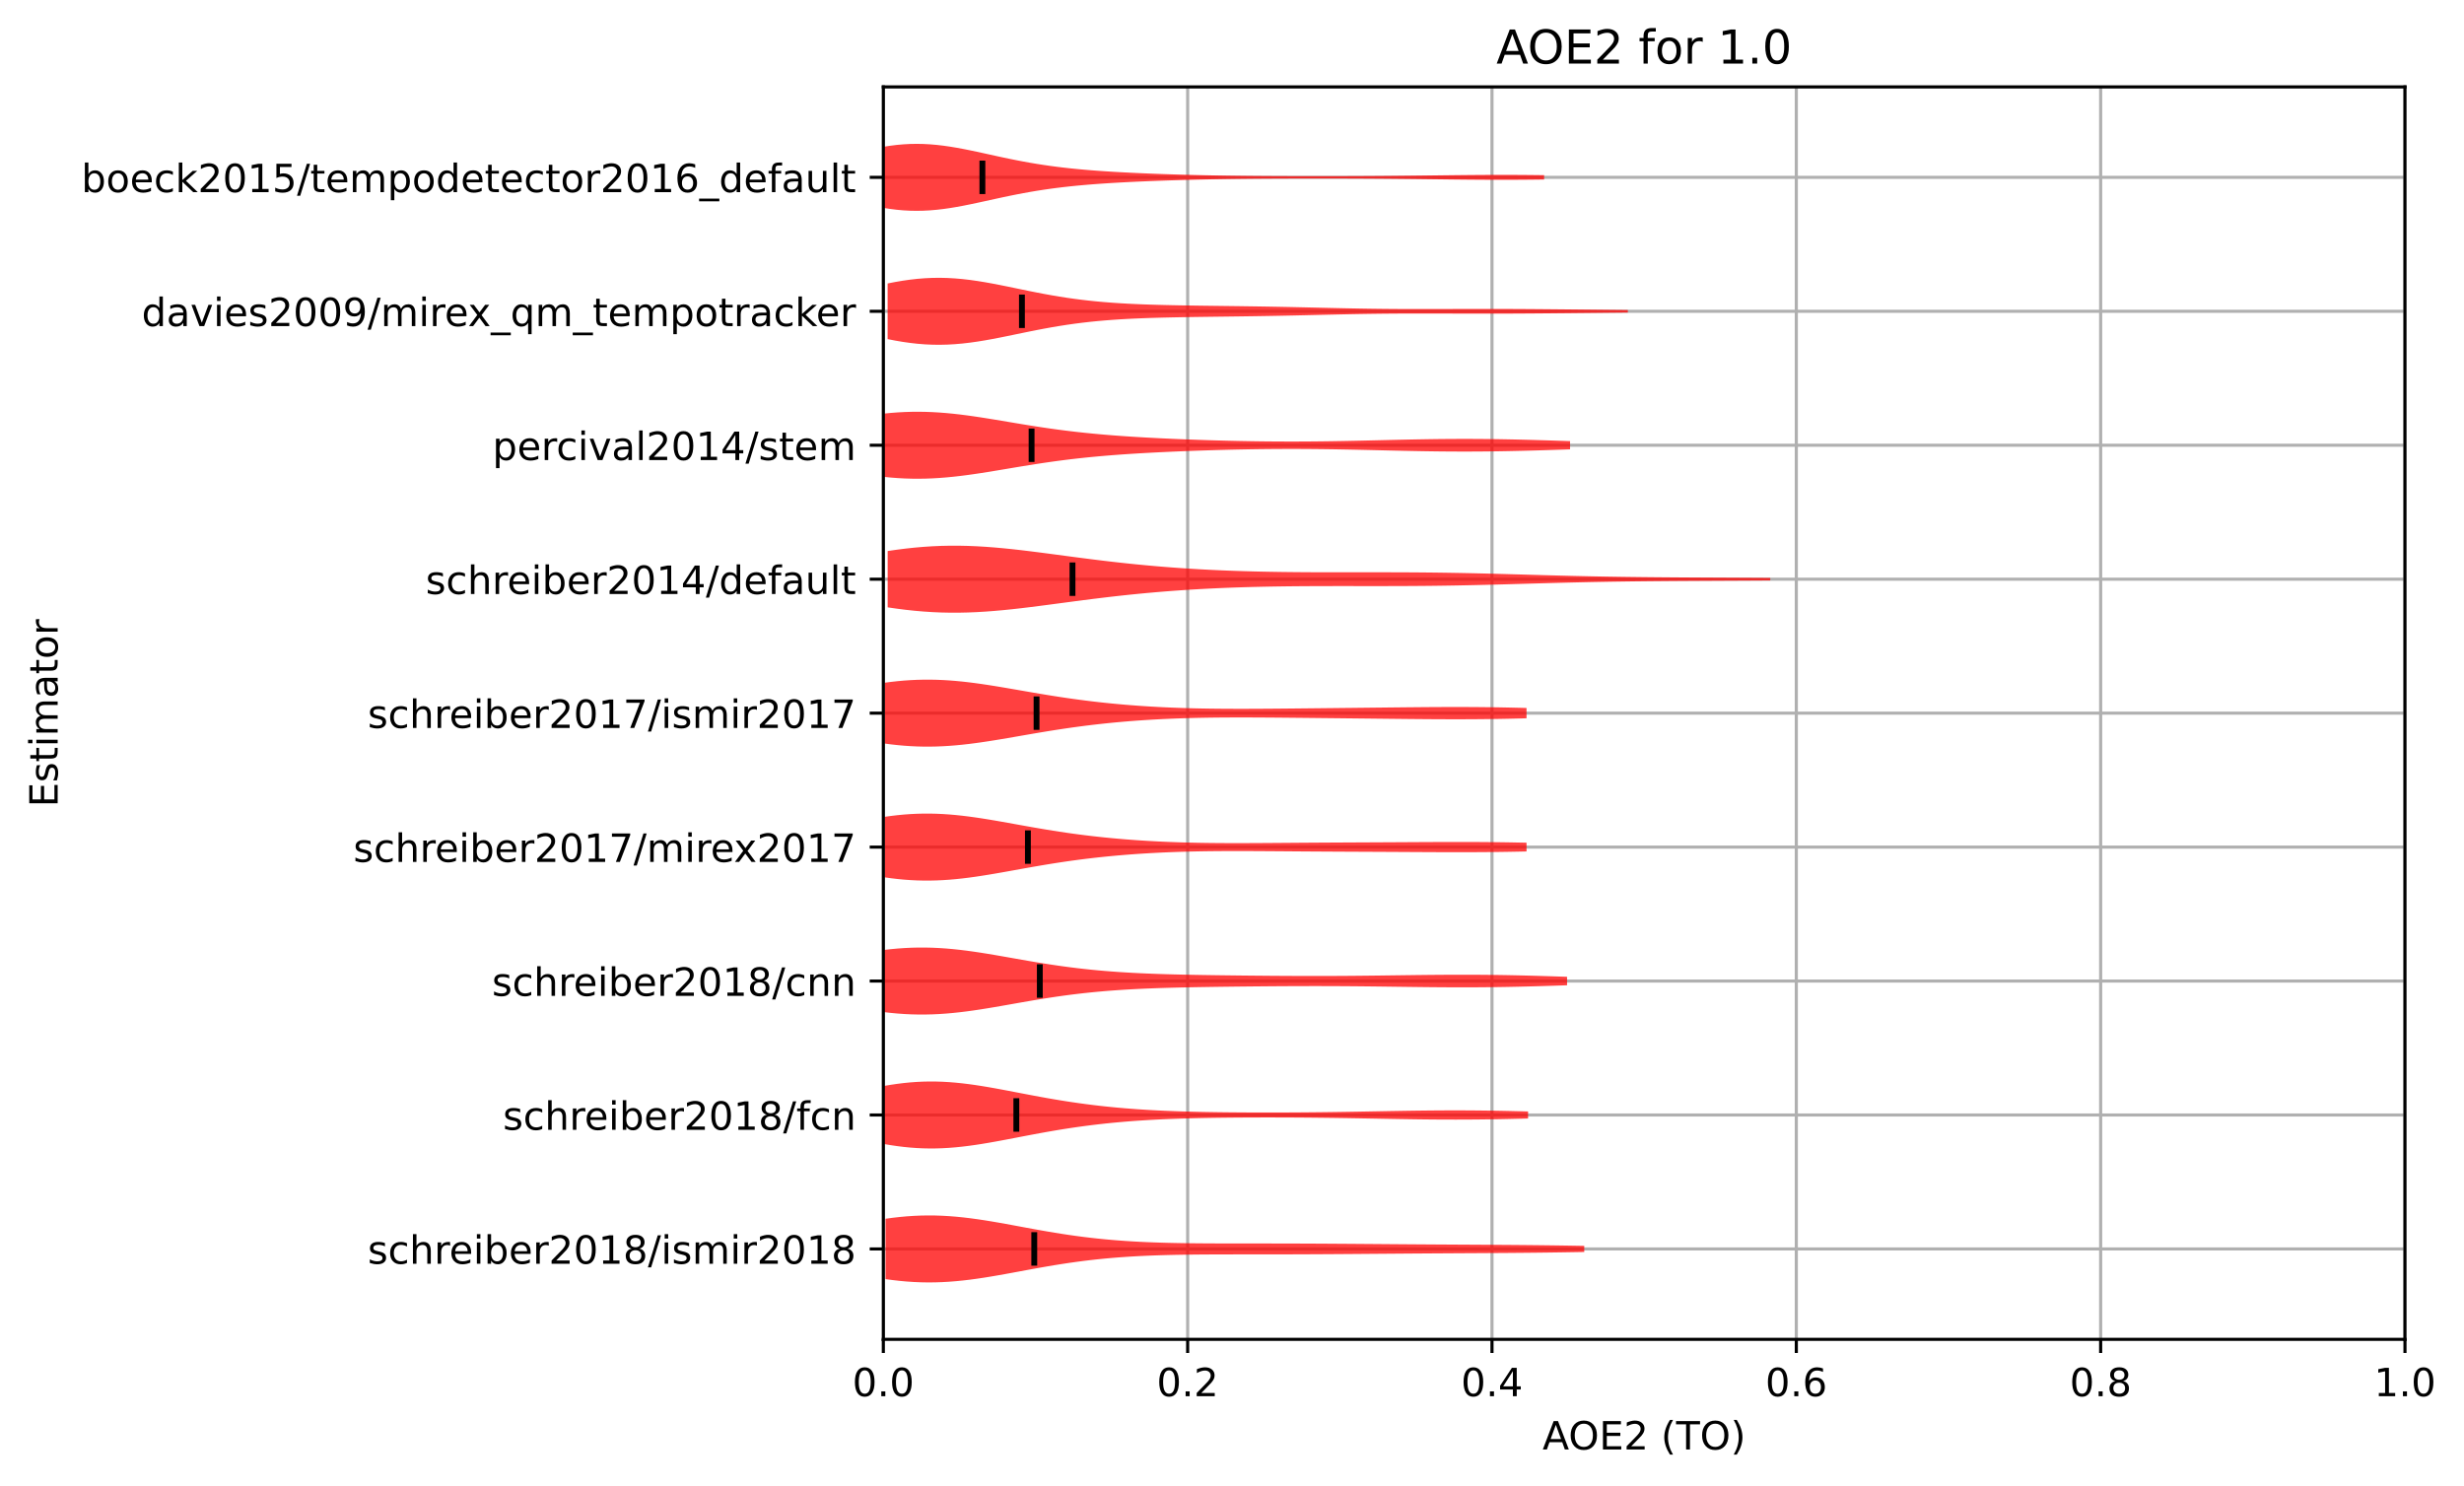 <?xml version="1.0" encoding="utf-8" standalone="no"?>
<!DOCTYPE svg PUBLIC "-//W3C//DTD SVG 1.1//EN"
  "http://www.w3.org/Graphics/SVG/1.1/DTD/svg11.dtd">
<!-- Created with matplotlib (https://matplotlib.org/) -->
<svg height="381.426pt" version="1.1" viewBox="0 0 632.498 381.426" width="632.498pt" xmlns="http://www.w3.org/2000/svg" xmlns:xlink="http://www.w3.org/1999/xlink">
 <defs>
  <style type="text/css">*{stroke-linecap:butt;stroke-linejoin:round;}</style>
 </defs>
 <g id="figure_1">
  <g id="patch_1">
   <path d="M -0 381.426 
L 632.498 381.426 
L 632.498 0 
L -0 0 
z
" style="fill:#ffffff;"/>
  </g>
  <g id="axes_1">
   <g id="patch_2">
    <path d="M 226.747 343.87 
L 617.347 343.87 
L 617.347 22.318 
L 226.747 22.318 
z
" style="fill:#ffffff;"/>
   </g>
   <g id="matplotlib.axis_1">
    <g id="xtick_1">
     <g id="line2d_1">
      <path clip-path="url(#pbe421e3cce)" d="M 226.747 343.87 
L 226.747 22.318 
" style="fill:none;stroke:#b0b0b0;stroke-linecap:square;stroke-width:0.8;"/>
     </g>
     <g id="line2d_2">
      <defs>
       <path d="M 0 0 
L 0 3.5 
" id="m74472c8f38" style="stroke:#000000;stroke-width:0.8;"/>
      </defs>
      <g>
       <use style="stroke:#000000;stroke-width:0.8;" x="226.747" xlink:href="#m74472c8f38" y="343.87"/>
      </g>
     </g>
     <g id="text_1">
      <!-- 0.0 -->
      <g transform="translate(218.795 358.469)scale(0.1 -0.1)">
       <defs>
        <path d="M 31.781 66.406 
Q 24.172 66.406 20.328 58.906 
Q 16.5 51.422 16.5 36.375 
Q 16.5 21.391 20.328 13.891 
Q 24.172 6.391 31.781 6.391 
Q 39.453 6.391 43.281 13.891 
Q 47.125 21.391 47.125 36.375 
Q 47.125 51.422 43.281 58.906 
Q 39.453 66.406 31.781 66.406 
z
M 31.781 74.219 
Q 44.047 74.219 50.516 64.516 
Q 56.984 54.828 56.984 36.375 
Q 56.984 17.969 50.516 8.266 
Q 44.047 -1.422 31.781 -1.422 
Q 19.531 -1.422 13.062 8.266 
Q 6.594 17.969 6.594 36.375 
Q 6.594 54.828 13.062 64.516 
Q 19.531 74.219 31.781 74.219 
z
" id="DejaVuSans-48"/>
        <path d="M 10.688 12.406 
L 21 12.406 
L 21 0 
L 10.688 0 
z
" id="DejaVuSans-46"/>
       </defs>
       <use xlink:href="#DejaVuSans-48"/>
       <use x="63.623" xlink:href="#DejaVuSans-46"/>
       <use x="95.41" xlink:href="#DejaVuSans-48"/>
      </g>
     </g>
    </g>
    <g id="xtick_2">
     <g id="line2d_3">
      <path clip-path="url(#pbe421e3cce)" d="M 304.867 343.87 
L 304.867 22.318 
" style="fill:none;stroke:#b0b0b0;stroke-linecap:square;stroke-width:0.8;"/>
     </g>
     <g id="line2d_4">
      <g>
       <use style="stroke:#000000;stroke-width:0.8;" x="304.867" xlink:href="#m74472c8f38" y="343.87"/>
      </g>
     </g>
     <g id="text_2">
      <!-- 0.2 -->
      <g transform="translate(296.915 358.469)scale(0.1 -0.1)">
       <defs>
        <path d="M 19.188 8.297 
L 53.609 8.297 
L 53.609 0 
L 7.328 0 
L 7.328 8.297 
Q 12.938 14.109 22.625 23.891 
Q 32.328 33.688 34.812 36.531 
Q 39.547 41.844 41.422 45.531 
Q 43.312 49.219 43.312 52.781 
Q 43.312 58.594 39.234 62.25 
Q 35.156 65.922 28.609 65.922 
Q 23.969 65.922 18.812 64.312 
Q 13.672 62.703 7.812 59.422 
L 7.812 69.391 
Q 13.766 71.781 18.938 73 
Q 24.125 74.219 28.422 74.219 
Q 39.75 74.219 46.484 68.547 
Q 53.219 62.891 53.219 53.422 
Q 53.219 48.922 51.531 44.891 
Q 49.859 40.875 45.406 35.406 
Q 44.188 33.984 37.641 27.219 
Q 31.109 20.453 19.188 8.297 
z
" id="DejaVuSans-50"/>
       </defs>
       <use xlink:href="#DejaVuSans-48"/>
       <use x="63.623" xlink:href="#DejaVuSans-46"/>
       <use x="95.41" xlink:href="#DejaVuSans-50"/>
      </g>
     </g>
    </g>
    <g id="xtick_3">
     <g id="line2d_5">
      <path clip-path="url(#pbe421e3cce)" d="M 382.987 343.87 
L 382.987 22.318 
" style="fill:none;stroke:#b0b0b0;stroke-linecap:square;stroke-width:0.8;"/>
     </g>
     <g id="line2d_6">
      <g>
       <use style="stroke:#000000;stroke-width:0.8;" x="382.987" xlink:href="#m74472c8f38" y="343.87"/>
      </g>
     </g>
     <g id="text_3">
      <!-- 0.4 -->
      <g transform="translate(375.035 358.469)scale(0.1 -0.1)">
       <defs>
        <path d="M 37.797 64.312 
L 12.891 25.391 
L 37.797 25.391 
z
M 35.203 72.906 
L 47.609 72.906 
L 47.609 25.391 
L 58.016 25.391 
L 58.016 17.188 
L 47.609 17.188 
L 47.609 0 
L 37.797 0 
L 37.797 17.188 
L 4.891 17.188 
L 4.891 26.703 
z
" id="DejaVuSans-52"/>
       </defs>
       <use xlink:href="#DejaVuSans-48"/>
       <use x="63.623" xlink:href="#DejaVuSans-46"/>
       <use x="95.41" xlink:href="#DejaVuSans-52"/>
      </g>
     </g>
    </g>
    <g id="xtick_4">
     <g id="line2d_7">
      <path clip-path="url(#pbe421e3cce)" d="M 461.107 343.87 
L 461.107 22.318 
" style="fill:none;stroke:#b0b0b0;stroke-linecap:square;stroke-width:0.8;"/>
     </g>
     <g id="line2d_8">
      <g>
       <use style="stroke:#000000;stroke-width:0.8;" x="461.107" xlink:href="#m74472c8f38" y="343.87"/>
      </g>
     </g>
     <g id="text_4">
      <!-- 0.6 -->
      <g transform="translate(453.155 358.469)scale(0.1 -0.1)">
       <defs>
        <path d="M 33.016 40.375 
Q 26.375 40.375 22.484 35.828 
Q 18.609 31.297 18.609 23.391 
Q 18.609 15.531 22.484 10.953 
Q 26.375 6.391 33.016 6.391 
Q 39.656 6.391 43.531 10.953 
Q 47.406 15.531 47.406 23.391 
Q 47.406 31.297 43.531 35.828 
Q 39.656 40.375 33.016 40.375 
z
M 52.594 71.297 
L 52.594 62.312 
Q 48.875 64.062 45.094 64.984 
Q 41.312 65.922 37.594 65.922 
Q 27.828 65.922 22.672 59.328 
Q 17.531 52.734 16.797 39.406 
Q 19.672 43.656 24.016 45.922 
Q 28.375 48.188 33.594 48.188 
Q 44.578 48.188 50.953 41.516 
Q 57.328 34.859 57.328 23.391 
Q 57.328 12.156 50.688 5.359 
Q 44.047 -1.422 33.016 -1.422 
Q 20.359 -1.422 13.672 8.266 
Q 6.984 17.969 6.984 36.375 
Q 6.984 53.656 15.188 63.938 
Q 23.391 74.219 37.203 74.219 
Q 40.922 74.219 44.703 73.484 
Q 48.484 72.75 52.594 71.297 
z
" id="DejaVuSans-54"/>
       </defs>
       <use xlink:href="#DejaVuSans-48"/>
       <use x="63.623" xlink:href="#DejaVuSans-46"/>
       <use x="95.41" xlink:href="#DejaVuSans-54"/>
      </g>
     </g>
    </g>
    <g id="xtick_5">
     <g id="line2d_9">
      <path clip-path="url(#pbe421e3cce)" d="M 539.227 343.87 
L 539.227 22.318 
" style="fill:none;stroke:#b0b0b0;stroke-linecap:square;stroke-width:0.8;"/>
     </g>
     <g id="line2d_10">
      <g>
       <use style="stroke:#000000;stroke-width:0.8;" x="539.227" xlink:href="#m74472c8f38" y="343.87"/>
      </g>
     </g>
     <g id="text_5">
      <!-- 0.8 -->
      <g transform="translate(531.275 358.469)scale(0.1 -0.1)">
       <defs>
        <path d="M 31.781 34.625 
Q 24.75 34.625 20.719 30.859 
Q 16.703 27.094 16.703 20.516 
Q 16.703 13.922 20.719 10.156 
Q 24.75 6.391 31.781 6.391 
Q 38.812 6.391 42.859 10.172 
Q 46.922 13.969 46.922 20.516 
Q 46.922 27.094 42.891 30.859 
Q 38.875 34.625 31.781 34.625 
z
M 21.922 38.812 
Q 15.578 40.375 12.031 44.719 
Q 8.5 49.078 8.5 55.328 
Q 8.5 64.062 14.719 69.141 
Q 20.953 74.219 31.781 74.219 
Q 42.672 74.219 48.875 69.141 
Q 55.078 64.062 55.078 55.328 
Q 55.078 49.078 51.531 44.719 
Q 48 40.375 41.703 38.812 
Q 48.828 37.156 52.797 32.312 
Q 56.781 27.484 56.781 20.516 
Q 56.781 9.906 50.312 4.234 
Q 43.844 -1.422 31.781 -1.422 
Q 19.734 -1.422 13.25 4.234 
Q 6.781 9.906 6.781 20.516 
Q 6.781 27.484 10.781 32.312 
Q 14.797 37.156 21.922 38.812 
z
M 18.312 54.391 
Q 18.312 48.734 21.844 45.562 
Q 25.391 42.391 31.781 42.391 
Q 38.141 42.391 41.719 45.562 
Q 45.312 48.734 45.312 54.391 
Q 45.312 60.062 41.719 63.234 
Q 38.141 66.406 31.781 66.406 
Q 25.391 66.406 21.844 63.234 
Q 18.312 60.062 18.312 54.391 
z
" id="DejaVuSans-56"/>
       </defs>
       <use xlink:href="#DejaVuSans-48"/>
       <use x="63.623" xlink:href="#DejaVuSans-46"/>
       <use x="95.41" xlink:href="#DejaVuSans-56"/>
      </g>
     </g>
    </g>
    <g id="xtick_6">
     <g id="line2d_11">
      <path clip-path="url(#pbe421e3cce)" d="M 617.347 343.87 
L 617.347 22.318 
" style="fill:none;stroke:#b0b0b0;stroke-linecap:square;stroke-width:0.8;"/>
     </g>
     <g id="line2d_12">
      <g>
       <use style="stroke:#000000;stroke-width:0.8;" x="617.347" xlink:href="#m74472c8f38" y="343.87"/>
      </g>
     </g>
     <g id="text_6">
      <!-- 1.0 -->
      <g transform="translate(609.395 358.469)scale(0.1 -0.1)">
       <defs>
        <path d="M 12.406 8.297 
L 28.516 8.297 
L 28.516 63.922 
L 10.984 60.406 
L 10.984 69.391 
L 28.422 72.906 
L 38.281 72.906 
L 38.281 8.297 
L 54.391 8.297 
L 54.391 0 
L 12.406 0 
z
" id="DejaVuSans-49"/>
       </defs>
       <use xlink:href="#DejaVuSans-49"/>
       <use x="63.623" xlink:href="#DejaVuSans-46"/>
       <use x="95.41" xlink:href="#DejaVuSans-48"/>
      </g>
     </g>
    </g>
    <g id="text_7">
     <!-- AOE2 (TO) -->
     <g transform="translate(395.957 372.147)scale(0.1 -0.1)">
      <defs>
       <path d="M 34.188 63.188 
L 20.797 26.906 
L 47.609 26.906 
z
M 28.609 72.906 
L 39.797 72.906 
L 67.578 0 
L 57.328 0 
L 50.688 18.703 
L 17.828 18.703 
L 11.188 0 
L 0.781 0 
z
" id="DejaVuSans-65"/>
       <path d="M 39.406 66.219 
Q 28.656 66.219 22.328 58.203 
Q 16.016 50.203 16.016 36.375 
Q 16.016 22.609 22.328 14.594 
Q 28.656 6.594 39.406 6.594 
Q 50.141 6.594 56.422 14.594 
Q 62.703 22.609 62.703 36.375 
Q 62.703 50.203 56.422 58.203 
Q 50.141 66.219 39.406 66.219 
z
M 39.406 74.219 
Q 54.734 74.219 63.906 63.938 
Q 73.094 53.656 73.094 36.375 
Q 73.094 19.141 63.906 8.859 
Q 54.734 -1.422 39.406 -1.422 
Q 24.031 -1.422 14.812 8.828 
Q 5.609 19.094 5.609 36.375 
Q 5.609 53.656 14.812 63.938 
Q 24.031 74.219 39.406 74.219 
z
" id="DejaVuSans-79"/>
       <path d="M 9.812 72.906 
L 55.906 72.906 
L 55.906 64.594 
L 19.672 64.594 
L 19.672 43.016 
L 54.391 43.016 
L 54.391 34.719 
L 19.672 34.719 
L 19.672 8.297 
L 56.781 8.297 
L 56.781 0 
L 9.812 0 
z
" id="DejaVuSans-69"/>
       <path id="DejaVuSans-32"/>
       <path d="M 31 75.875 
Q 24.469 64.656 21.281 53.656 
Q 18.109 42.672 18.109 31.391 
Q 18.109 20.125 21.312 9.062 
Q 24.516 -2 31 -13.188 
L 23.188 -13.188 
Q 15.875 -1.703 12.234 9.375 
Q 8.594 20.453 8.594 31.391 
Q 8.594 42.281 12.203 53.312 
Q 15.828 64.359 23.188 75.875 
z
" id="DejaVuSans-40"/>
       <path d="M -0.297 72.906 
L 61.375 72.906 
L 61.375 64.594 
L 35.5 64.594 
L 35.5 0 
L 25.594 0 
L 25.594 64.594 
L -0.297 64.594 
z
" id="DejaVuSans-84"/>
       <path d="M 8.016 75.875 
L 15.828 75.875 
Q 23.141 64.359 26.781 53.312 
Q 30.422 42.281 30.422 31.391 
Q 30.422 20.453 26.781 9.375 
Q 23.141 -1.703 15.828 -13.188 
L 8.016 -13.188 
Q 14.5 -2 17.703 9.062 
Q 20.906 20.125 20.906 31.391 
Q 20.906 42.672 17.703 53.656 
Q 14.5 64.656 8.016 75.875 
z
" id="DejaVuSans-41"/>
      </defs>
      <use xlink:href="#DejaVuSans-65"/>
      <use x="66.658" xlink:href="#DejaVuSans-79"/>
      <use x="145.369" xlink:href="#DejaVuSans-69"/>
      <use x="208.553" xlink:href="#DejaVuSans-50"/>
      <use x="272.176" xlink:href="#DejaVuSans-32"/>
      <use x="303.963" xlink:href="#DejaVuSans-40"/>
      <use x="342.977" xlink:href="#DejaVuSans-84"/>
      <use x="404.061" xlink:href="#DejaVuSans-79"/>
      <use x="482.771" xlink:href="#DejaVuSans-41"/>
     </g>
    </g>
   </g>
   <g id="matplotlib.axis_2">
    <g id="ytick_1">
     <g id="line2d_13">
      <path clip-path="url(#pbe421e3cce)" d="M 226.747 320.656 
L 617.347 320.656 
" style="fill:none;stroke:#b0b0b0;stroke-linecap:square;stroke-width:0.8;"/>
     </g>
     <g id="line2d_14">
      <defs>
       <path d="M 0 0 
L -3.5 0 
" id="me8e74aa9e9" style="stroke:#000000;stroke-width:0.8;"/>
      </defs>
      <g>
       <use style="stroke:#000000;stroke-width:0.8;" x="226.747" xlink:href="#me8e74aa9e9" y="320.656"/>
      </g>
     </g>
     <g id="text_8">
      <!-- schreiber2018/ismir2018 -->
      <g transform="translate(94.386 324.456)scale(0.1 -0.1)">
       <defs>
        <path d="M 44.281 53.078 
L 44.281 44.578 
Q 40.484 46.531 36.375 47.5 
Q 32.281 48.484 27.875 48.484 
Q 21.188 48.484 17.844 46.438 
Q 14.5 44.391 14.5 40.281 
Q 14.5 37.156 16.891 35.375 
Q 19.281 33.594 26.516 31.984 
L 29.594 31.297 
Q 39.156 29.25 43.188 25.516 
Q 47.219 21.781 47.219 15.094 
Q 47.219 7.469 41.188 3.016 
Q 35.156 -1.422 24.609 -1.422 
Q 20.219 -1.422 15.453 -0.562 
Q 10.688 0.297 5.422 2 
L 5.422 11.281 
Q 10.406 8.688 15.234 7.391 
Q 20.062 6.109 24.812 6.109 
Q 31.156 6.109 34.562 8.281 
Q 37.984 10.453 37.984 14.406 
Q 37.984 18.062 35.516 20.016 
Q 33.062 21.969 24.703 23.781 
L 21.578 24.516 
Q 13.234 26.266 9.516 29.906 
Q 5.812 33.547 5.812 39.891 
Q 5.812 47.609 11.281 51.797 
Q 16.75 56 26.812 56 
Q 31.781 56 36.172 55.266 
Q 40.578 54.547 44.281 53.078 
z
" id="DejaVuSans-115"/>
        <path d="M 48.781 52.594 
L 48.781 44.188 
Q 44.969 46.297 41.141 47.344 
Q 37.312 48.391 33.406 48.391 
Q 24.656 48.391 19.812 42.844 
Q 14.984 37.312 14.984 27.297 
Q 14.984 17.281 19.812 11.734 
Q 24.656 6.203 33.406 6.203 
Q 37.312 6.203 41.141 7.25 
Q 44.969 8.297 48.781 10.406 
L 48.781 2.094 
Q 45.016 0.344 40.984 -0.531 
Q 36.969 -1.422 32.422 -1.422 
Q 20.062 -1.422 12.781 6.344 
Q 5.516 14.109 5.516 27.297 
Q 5.516 40.672 12.859 48.328 
Q 20.219 56 33.016 56 
Q 37.156 56 41.109 55.141 
Q 45.062 54.297 48.781 52.594 
z
" id="DejaVuSans-99"/>
        <path d="M 54.891 33.016 
L 54.891 0 
L 45.906 0 
L 45.906 32.719 
Q 45.906 40.484 42.875 44.328 
Q 39.844 48.188 33.797 48.188 
Q 26.516 48.188 22.312 43.547 
Q 18.109 38.922 18.109 30.906 
L 18.109 0 
L 9.078 0 
L 9.078 75.984 
L 18.109 75.984 
L 18.109 46.188 
Q 21.344 51.125 25.703 53.562 
Q 30.078 56 35.797 56 
Q 45.219 56 50.047 50.172 
Q 54.891 44.344 54.891 33.016 
z
" id="DejaVuSans-104"/>
        <path d="M 41.109 46.297 
Q 39.594 47.172 37.812 47.578 
Q 36.031 48 33.891 48 
Q 26.266 48 22.188 43.047 
Q 18.109 38.094 18.109 28.812 
L 18.109 0 
L 9.078 0 
L 9.078 54.688 
L 18.109 54.688 
L 18.109 46.188 
Q 20.953 51.172 25.484 53.578 
Q 30.031 56 36.531 56 
Q 37.453 56 38.578 55.875 
Q 39.703 55.766 41.062 55.516 
z
" id="DejaVuSans-114"/>
        <path d="M 56.203 29.594 
L 56.203 25.203 
L 14.891 25.203 
Q 15.484 15.922 20.484 11.062 
Q 25.484 6.203 34.422 6.203 
Q 39.594 6.203 44.453 7.469 
Q 49.312 8.734 54.109 11.281 
L 54.109 2.781 
Q 49.266 0.734 44.188 -0.344 
Q 39.109 -1.422 33.891 -1.422 
Q 20.797 -1.422 13.156 6.188 
Q 5.516 13.812 5.516 26.812 
Q 5.516 40.234 12.766 48.109 
Q 20.016 56 32.328 56 
Q 43.359 56 49.781 48.891 
Q 56.203 41.797 56.203 29.594 
z
M 47.219 32.234 
Q 47.125 39.594 43.094 43.984 
Q 39.062 48.391 32.422 48.391 
Q 24.906 48.391 20.391 44.141 
Q 15.875 39.891 15.188 32.172 
z
" id="DejaVuSans-101"/>
        <path d="M 9.422 54.688 
L 18.406 54.688 
L 18.406 0 
L 9.422 0 
z
M 9.422 75.984 
L 18.406 75.984 
L 18.406 64.594 
L 9.422 64.594 
z
" id="DejaVuSans-105"/>
        <path d="M 48.688 27.297 
Q 48.688 37.203 44.609 42.844 
Q 40.531 48.484 33.406 48.484 
Q 26.266 48.484 22.188 42.844 
Q 18.109 37.203 18.109 27.297 
Q 18.109 17.391 22.188 11.75 
Q 26.266 6.109 33.406 6.109 
Q 40.531 6.109 44.609 11.75 
Q 48.688 17.391 48.688 27.297 
z
M 18.109 46.391 
Q 20.953 51.266 25.266 53.625 
Q 29.594 56 35.594 56 
Q 45.562 56 51.781 48.094 
Q 58.016 40.188 58.016 27.297 
Q 58.016 14.406 51.781 6.484 
Q 45.562 -1.422 35.594 -1.422 
Q 29.594 -1.422 25.266 0.953 
Q 20.953 3.328 18.109 8.203 
L 18.109 0 
L 9.078 0 
L 9.078 75.984 
L 18.109 75.984 
z
" id="DejaVuSans-98"/>
        <path d="M 25.391 72.906 
L 33.688 72.906 
L 8.297 -9.281 
L 0 -9.281 
z
" id="DejaVuSans-47"/>
        <path d="M 52 44.188 
Q 55.375 50.25 60.062 53.125 
Q 64.75 56 71.094 56 
Q 79.641 56 84.281 50.016 
Q 88.922 44.047 88.922 33.016 
L 88.922 0 
L 79.891 0 
L 79.891 32.719 
Q 79.891 40.578 77.094 44.375 
Q 74.312 48.188 68.609 48.188 
Q 61.625 48.188 57.562 43.547 
Q 53.516 38.922 53.516 30.906 
L 53.516 0 
L 44.484 0 
L 44.484 32.719 
Q 44.484 40.625 41.703 44.406 
Q 38.922 48.188 33.109 48.188 
Q 26.219 48.188 22.156 43.531 
Q 18.109 38.875 18.109 30.906 
L 18.109 0 
L 9.078 0 
L 9.078 54.688 
L 18.109 54.688 
L 18.109 46.188 
Q 21.188 51.219 25.484 53.609 
Q 29.781 56 35.688 56 
Q 41.656 56 45.828 52.969 
Q 50 49.953 52 44.188 
z
" id="DejaVuSans-109"/>
       </defs>
       <use xlink:href="#DejaVuSans-115"/>
       <use x="52.1" xlink:href="#DejaVuSans-99"/>
       <use x="107.08" xlink:href="#DejaVuSans-104"/>
       <use x="170.459" xlink:href="#DejaVuSans-114"/>
       <use x="209.322" xlink:href="#DejaVuSans-101"/>
       <use x="270.846" xlink:href="#DejaVuSans-105"/>
       <use x="298.629" xlink:href="#DejaVuSans-98"/>
       <use x="362.105" xlink:href="#DejaVuSans-101"/>
       <use x="423.629" xlink:href="#DejaVuSans-114"/>
       <use x="464.742" xlink:href="#DejaVuSans-50"/>
       <use x="528.365" xlink:href="#DejaVuSans-48"/>
       <use x="591.988" xlink:href="#DejaVuSans-49"/>
       <use x="655.611" xlink:href="#DejaVuSans-56"/>
       <use x="719.234" xlink:href="#DejaVuSans-47"/>
       <use x="752.926" xlink:href="#DejaVuSans-105"/>
       <use x="780.709" xlink:href="#DejaVuSans-115"/>
       <use x="832.809" xlink:href="#DejaVuSans-109"/>
       <use x="930.221" xlink:href="#DejaVuSans-105"/>
       <use x="958.004" xlink:href="#DejaVuSans-114"/>
       <use x="999.117" xlink:href="#DejaVuSans-50"/>
       <use x="1062.74" xlink:href="#DejaVuSans-48"/>
       <use x="1126.363" xlink:href="#DejaVuSans-49"/>
       <use x="1189.986" xlink:href="#DejaVuSans-56"/>
      </g>
     </g>
    </g>
    <g id="ytick_2">
     <g id="line2d_15">
      <path clip-path="url(#pbe421e3cce)" d="M 226.747 286.266 
L 617.347 286.266 
" style="fill:none;stroke:#b0b0b0;stroke-linecap:square;stroke-width:0.8;"/>
     </g>
     <g id="line2d_16">
      <g>
       <use style="stroke:#000000;stroke-width:0.8;" x="226.747" xlink:href="#me8e74aa9e9" y="286.266"/>
      </g>
     </g>
     <g id="text_9">
      <!-- schreiber2018/fcn -->
      <g transform="translate(129.097 290.065)scale(0.1 -0.1)">
       <defs>
        <path d="M 37.109 75.984 
L 37.109 68.5 
L 28.516 68.5 
Q 23.688 68.5 21.797 66.547 
Q 19.922 64.594 19.922 59.516 
L 19.922 54.688 
L 34.719 54.688 
L 34.719 47.703 
L 19.922 47.703 
L 19.922 0 
L 10.891 0 
L 10.891 47.703 
L 2.297 47.703 
L 2.297 54.688 
L 10.891 54.688 
L 10.891 58.5 
Q 10.891 67.625 15.141 71.797 
Q 19.391 75.984 28.609 75.984 
z
" id="DejaVuSans-102"/>
        <path d="M 54.891 33.016 
L 54.891 0 
L 45.906 0 
L 45.906 32.719 
Q 45.906 40.484 42.875 44.328 
Q 39.844 48.188 33.797 48.188 
Q 26.516 48.188 22.312 43.547 
Q 18.109 38.922 18.109 30.906 
L 18.109 0 
L 9.078 0 
L 9.078 54.688 
L 18.109 54.688 
L 18.109 46.188 
Q 21.344 51.125 25.703 53.562 
Q 30.078 56 35.797 56 
Q 45.219 56 50.047 50.172 
Q 54.891 44.344 54.891 33.016 
z
" id="DejaVuSans-110"/>
       </defs>
       <use xlink:href="#DejaVuSans-115"/>
       <use x="52.1" xlink:href="#DejaVuSans-99"/>
       <use x="107.08" xlink:href="#DejaVuSans-104"/>
       <use x="170.459" xlink:href="#DejaVuSans-114"/>
       <use x="209.322" xlink:href="#DejaVuSans-101"/>
       <use x="270.846" xlink:href="#DejaVuSans-105"/>
       <use x="298.629" xlink:href="#DejaVuSans-98"/>
       <use x="362.105" xlink:href="#DejaVuSans-101"/>
       <use x="423.629" xlink:href="#DejaVuSans-114"/>
       <use x="464.742" xlink:href="#DejaVuSans-50"/>
       <use x="528.365" xlink:href="#DejaVuSans-48"/>
       <use x="591.988" xlink:href="#DejaVuSans-49"/>
       <use x="655.611" xlink:href="#DejaVuSans-56"/>
       <use x="719.234" xlink:href="#DejaVuSans-47"/>
       <use x="752.926" xlink:href="#DejaVuSans-102"/>
       <use x="788.131" xlink:href="#DejaVuSans-99"/>
       <use x="843.111" xlink:href="#DejaVuSans-110"/>
      </g>
     </g>
    </g>
    <g id="ytick_3">
     <g id="line2d_17">
      <path clip-path="url(#pbe421e3cce)" d="M 226.747 251.875 
L 617.347 251.875 
" style="fill:none;stroke:#b0b0b0;stroke-linecap:square;stroke-width:0.8;"/>
     </g>
     <g id="line2d_18">
      <g>
       <use style="stroke:#000000;stroke-width:0.8;" x="226.747" xlink:href="#me8e74aa9e9" y="251.875"/>
      </g>
     </g>
     <g id="text_10">
      <!-- schreiber2018/cnn -->
      <g transform="translate(126.28 255.675)scale(0.1 -0.1)">
       <use xlink:href="#DejaVuSans-115"/>
       <use x="52.1" xlink:href="#DejaVuSans-99"/>
       <use x="107.08" xlink:href="#DejaVuSans-104"/>
       <use x="170.459" xlink:href="#DejaVuSans-114"/>
       <use x="209.322" xlink:href="#DejaVuSans-101"/>
       <use x="270.846" xlink:href="#DejaVuSans-105"/>
       <use x="298.629" xlink:href="#DejaVuSans-98"/>
       <use x="362.105" xlink:href="#DejaVuSans-101"/>
       <use x="423.629" xlink:href="#DejaVuSans-114"/>
       <use x="464.742" xlink:href="#DejaVuSans-50"/>
       <use x="528.365" xlink:href="#DejaVuSans-48"/>
       <use x="591.988" xlink:href="#DejaVuSans-49"/>
       <use x="655.611" xlink:href="#DejaVuSans-56"/>
       <use x="719.234" xlink:href="#DejaVuSans-47"/>
       <use x="752.926" xlink:href="#DejaVuSans-99"/>
       <use x="807.906" xlink:href="#DejaVuSans-110"/>
       <use x="871.285" xlink:href="#DejaVuSans-110"/>
      </g>
     </g>
    </g>
    <g id="ytick_4">
     <g id="line2d_19">
      <path clip-path="url(#pbe421e3cce)" d="M 226.747 217.485 
L 617.347 217.485 
" style="fill:none;stroke:#b0b0b0;stroke-linecap:square;stroke-width:0.8;"/>
     </g>
     <g id="line2d_20">
      <g>
       <use style="stroke:#000000;stroke-width:0.8;" x="226.747" xlink:href="#me8e74aa9e9" y="217.485"/>
      </g>
     </g>
     <g id="text_11">
      <!-- schreiber2017/mirex2017 -->
      <g transform="translate(90.702 221.284)scale(0.1 -0.1)">
       <defs>
        <path d="M 8.203 72.906 
L 55.078 72.906 
L 55.078 68.703 
L 28.609 0 
L 18.312 0 
L 43.219 64.594 
L 8.203 64.594 
z
" id="DejaVuSans-55"/>
        <path d="M 54.891 54.688 
L 35.109 28.078 
L 55.906 0 
L 45.312 0 
L 29.391 21.484 
L 13.484 0 
L 2.875 0 
L 24.125 28.609 
L 4.688 54.688 
L 15.281 54.688 
L 29.781 35.203 
L 44.281 54.688 
z
" id="DejaVuSans-120"/>
       </defs>
       <use xlink:href="#DejaVuSans-115"/>
       <use x="52.1" xlink:href="#DejaVuSans-99"/>
       <use x="107.08" xlink:href="#DejaVuSans-104"/>
       <use x="170.459" xlink:href="#DejaVuSans-114"/>
       <use x="209.322" xlink:href="#DejaVuSans-101"/>
       <use x="270.846" xlink:href="#DejaVuSans-105"/>
       <use x="298.629" xlink:href="#DejaVuSans-98"/>
       <use x="362.105" xlink:href="#DejaVuSans-101"/>
       <use x="423.629" xlink:href="#DejaVuSans-114"/>
       <use x="464.742" xlink:href="#DejaVuSans-50"/>
       <use x="528.365" xlink:href="#DejaVuSans-48"/>
       <use x="591.988" xlink:href="#DejaVuSans-49"/>
       <use x="655.611" xlink:href="#DejaVuSans-55"/>
       <use x="719.234" xlink:href="#DejaVuSans-47"/>
       <use x="752.926" xlink:href="#DejaVuSans-109"/>
       <use x="850.338" xlink:href="#DejaVuSans-105"/>
       <use x="878.121" xlink:href="#DejaVuSans-114"/>
       <use x="916.984" xlink:href="#DejaVuSans-101"/>
       <use x="976.758" xlink:href="#DejaVuSans-120"/>
       <use x="1035.938" xlink:href="#DejaVuSans-50"/>
       <use x="1099.561" xlink:href="#DejaVuSans-48"/>
       <use x="1163.184" xlink:href="#DejaVuSans-49"/>
       <use x="1226.807" xlink:href="#DejaVuSans-55"/>
      </g>
     </g>
    </g>
    <g id="ytick_5">
     <g id="line2d_21">
      <path clip-path="url(#pbe421e3cce)" d="M 226.747 183.094 
L 617.347 183.094 
" style="fill:none;stroke:#b0b0b0;stroke-linecap:square;stroke-width:0.8;"/>
     </g>
     <g id="line2d_22">
      <g>
       <use style="stroke:#000000;stroke-width:0.8;" x="226.747" xlink:href="#me8e74aa9e9" y="183.094"/>
      </g>
     </g>
     <g id="text_12">
      <!-- schreiber2017/ismir2017 -->
      <g transform="translate(94.386 186.893)scale(0.1 -0.1)">
       <use xlink:href="#DejaVuSans-115"/>
       <use x="52.1" xlink:href="#DejaVuSans-99"/>
       <use x="107.08" xlink:href="#DejaVuSans-104"/>
       <use x="170.459" xlink:href="#DejaVuSans-114"/>
       <use x="209.322" xlink:href="#DejaVuSans-101"/>
       <use x="270.846" xlink:href="#DejaVuSans-105"/>
       <use x="298.629" xlink:href="#DejaVuSans-98"/>
       <use x="362.105" xlink:href="#DejaVuSans-101"/>
       <use x="423.629" xlink:href="#DejaVuSans-114"/>
       <use x="464.742" xlink:href="#DejaVuSans-50"/>
       <use x="528.365" xlink:href="#DejaVuSans-48"/>
       <use x="591.988" xlink:href="#DejaVuSans-49"/>
       <use x="655.611" xlink:href="#DejaVuSans-55"/>
       <use x="719.234" xlink:href="#DejaVuSans-47"/>
       <use x="752.926" xlink:href="#DejaVuSans-105"/>
       <use x="780.709" xlink:href="#DejaVuSans-115"/>
       <use x="832.809" xlink:href="#DejaVuSans-109"/>
       <use x="930.221" xlink:href="#DejaVuSans-105"/>
       <use x="958.004" xlink:href="#DejaVuSans-114"/>
       <use x="999.117" xlink:href="#DejaVuSans-50"/>
       <use x="1062.74" xlink:href="#DejaVuSans-48"/>
       <use x="1126.363" xlink:href="#DejaVuSans-49"/>
       <use x="1189.986" xlink:href="#DejaVuSans-55"/>
      </g>
     </g>
    </g>
    <g id="ytick_6">
     <g id="line2d_23">
      <path clip-path="url(#pbe421e3cce)" d="M 226.747 148.704 
L 617.347 148.704 
" style="fill:none;stroke:#b0b0b0;stroke-linecap:square;stroke-width:0.8;"/>
     </g>
     <g id="line2d_24">
      <g>
       <use style="stroke:#000000;stroke-width:0.8;" x="226.747" xlink:href="#me8e74aa9e9" y="148.704"/>
      </g>
     </g>
     <g id="text_13">
      <!-- schreiber2014/default -->
      <g transform="translate(109.267 152.503)scale(0.1 -0.1)">
       <defs>
        <path d="M 45.406 46.391 
L 45.406 75.984 
L 54.391 75.984 
L 54.391 0 
L 45.406 0 
L 45.406 8.203 
Q 42.578 3.328 38.25 0.953 
Q 33.938 -1.422 27.875 -1.422 
Q 17.969 -1.422 11.734 6.484 
Q 5.516 14.406 5.516 27.297 
Q 5.516 40.188 11.734 48.094 
Q 17.969 56 27.875 56 
Q 33.938 56 38.25 53.625 
Q 42.578 51.266 45.406 46.391 
z
M 14.797 27.297 
Q 14.797 17.391 18.875 11.75 
Q 22.953 6.109 30.078 6.109 
Q 37.203 6.109 41.297 11.75 
Q 45.406 17.391 45.406 27.297 
Q 45.406 37.203 41.297 42.844 
Q 37.203 48.484 30.078 48.484 
Q 22.953 48.484 18.875 42.844 
Q 14.797 37.203 14.797 27.297 
z
" id="DejaVuSans-100"/>
        <path d="M 34.281 27.484 
Q 23.391 27.484 19.188 25 
Q 14.984 22.516 14.984 16.5 
Q 14.984 11.719 18.141 8.906 
Q 21.297 6.109 26.703 6.109 
Q 34.188 6.109 38.703 11.406 
Q 43.219 16.703 43.219 25.484 
L 43.219 27.484 
z
M 52.203 31.203 
L 52.203 0 
L 43.219 0 
L 43.219 8.297 
Q 40.141 3.328 35.547 0.953 
Q 30.953 -1.422 24.312 -1.422 
Q 15.922 -1.422 10.953 3.297 
Q 6 8.016 6 15.922 
Q 6 25.141 12.172 29.828 
Q 18.359 34.516 30.609 34.516 
L 43.219 34.516 
L 43.219 35.406 
Q 43.219 41.609 39.141 45 
Q 35.062 48.391 27.688 48.391 
Q 23 48.391 18.547 47.266 
Q 14.109 46.141 10.016 43.891 
L 10.016 52.203 
Q 14.938 54.109 19.578 55.047 
Q 24.219 56 28.609 56 
Q 40.484 56 46.344 49.844 
Q 52.203 43.703 52.203 31.203 
z
" id="DejaVuSans-97"/>
        <path d="M 8.5 21.578 
L 8.5 54.688 
L 17.484 54.688 
L 17.484 21.922 
Q 17.484 14.156 20.5 10.266 
Q 23.531 6.391 29.594 6.391 
Q 36.859 6.391 41.078 11.031 
Q 45.312 15.672 45.312 23.688 
L 45.312 54.688 
L 54.297 54.688 
L 54.297 0 
L 45.312 0 
L 45.312 8.406 
Q 42.047 3.422 37.719 1 
Q 33.406 -1.422 27.688 -1.422 
Q 18.266 -1.422 13.375 4.438 
Q 8.5 10.297 8.5 21.578 
z
M 31.109 56 
z
" id="DejaVuSans-117"/>
        <path d="M 9.422 75.984 
L 18.406 75.984 
L 18.406 0 
L 9.422 0 
z
" id="DejaVuSans-108"/>
        <path d="M 18.312 70.219 
L 18.312 54.688 
L 36.812 54.688 
L 36.812 47.703 
L 18.312 47.703 
L 18.312 18.016 
Q 18.312 11.328 20.141 9.422 
Q 21.969 7.516 27.594 7.516 
L 36.812 7.516 
L 36.812 0 
L 27.594 0 
Q 17.188 0 13.234 3.875 
Q 9.281 7.766 9.281 18.016 
L 9.281 47.703 
L 2.688 47.703 
L 2.688 54.688 
L 9.281 54.688 
L 9.281 70.219 
z
" id="DejaVuSans-116"/>
       </defs>
       <use xlink:href="#DejaVuSans-115"/>
       <use x="52.1" xlink:href="#DejaVuSans-99"/>
       <use x="107.08" xlink:href="#DejaVuSans-104"/>
       <use x="170.459" xlink:href="#DejaVuSans-114"/>
       <use x="209.322" xlink:href="#DejaVuSans-101"/>
       <use x="270.846" xlink:href="#DejaVuSans-105"/>
       <use x="298.629" xlink:href="#DejaVuSans-98"/>
       <use x="362.105" xlink:href="#DejaVuSans-101"/>
       <use x="423.629" xlink:href="#DejaVuSans-114"/>
       <use x="464.742" xlink:href="#DejaVuSans-50"/>
       <use x="528.365" xlink:href="#DejaVuSans-48"/>
       <use x="591.988" xlink:href="#DejaVuSans-49"/>
       <use x="655.611" xlink:href="#DejaVuSans-52"/>
       <use x="719.234" xlink:href="#DejaVuSans-47"/>
       <use x="752.926" xlink:href="#DejaVuSans-100"/>
       <use x="816.402" xlink:href="#DejaVuSans-101"/>
       <use x="877.926" xlink:href="#DejaVuSans-102"/>
       <use x="913.131" xlink:href="#DejaVuSans-97"/>
       <use x="974.41" xlink:href="#DejaVuSans-117"/>
       <use x="1037.789" xlink:href="#DejaVuSans-108"/>
       <use x="1065.572" xlink:href="#DejaVuSans-116"/>
      </g>
     </g>
    </g>
    <g id="ytick_7">
     <g id="line2d_25">
      <path clip-path="url(#pbe421e3cce)" d="M 226.747 114.313 
L 617.347 114.313 
" style="fill:none;stroke:#b0b0b0;stroke-linecap:square;stroke-width:0.8;"/>
     </g>
     <g id="line2d_26">
      <g>
       <use style="stroke:#000000;stroke-width:0.8;" x="226.747" xlink:href="#me8e74aa9e9" y="114.313"/>
      </g>
     </g>
     <g id="text_14">
      <!-- percival2014/stem -->
      <g transform="translate(126.416 118.112)scale(0.1 -0.1)">
       <defs>
        <path d="M 18.109 8.203 
L 18.109 -20.797 
L 9.078 -20.797 
L 9.078 54.688 
L 18.109 54.688 
L 18.109 46.391 
Q 20.953 51.266 25.266 53.625 
Q 29.594 56 35.594 56 
Q 45.562 56 51.781 48.094 
Q 58.016 40.188 58.016 27.297 
Q 58.016 14.406 51.781 6.484 
Q 45.562 -1.422 35.594 -1.422 
Q 29.594 -1.422 25.266 0.953 
Q 20.953 3.328 18.109 8.203 
z
M 48.688 27.297 
Q 48.688 37.203 44.609 42.844 
Q 40.531 48.484 33.406 48.484 
Q 26.266 48.484 22.188 42.844 
Q 18.109 37.203 18.109 27.297 
Q 18.109 17.391 22.188 11.75 
Q 26.266 6.109 33.406 6.109 
Q 40.531 6.109 44.609 11.75 
Q 48.688 17.391 48.688 27.297 
z
" id="DejaVuSans-112"/>
        <path d="M 2.984 54.688 
L 12.5 54.688 
L 29.594 8.797 
L 46.688 54.688 
L 56.203 54.688 
L 35.688 0 
L 23.484 0 
z
" id="DejaVuSans-118"/>
       </defs>
       <use xlink:href="#DejaVuSans-112"/>
       <use x="63.477" xlink:href="#DejaVuSans-101"/>
       <use x="125" xlink:href="#DejaVuSans-114"/>
       <use x="163.863" xlink:href="#DejaVuSans-99"/>
       <use x="218.844" xlink:href="#DejaVuSans-105"/>
       <use x="246.627" xlink:href="#DejaVuSans-118"/>
       <use x="305.807" xlink:href="#DejaVuSans-97"/>
       <use x="367.086" xlink:href="#DejaVuSans-108"/>
       <use x="394.869" xlink:href="#DejaVuSans-50"/>
       <use x="458.492" xlink:href="#DejaVuSans-48"/>
       <use x="522.115" xlink:href="#DejaVuSans-49"/>
       <use x="585.738" xlink:href="#DejaVuSans-52"/>
       <use x="649.361" xlink:href="#DejaVuSans-47"/>
       <use x="683.053" xlink:href="#DejaVuSans-115"/>
       <use x="735.152" xlink:href="#DejaVuSans-116"/>
       <use x="774.361" xlink:href="#DejaVuSans-101"/>
       <use x="835.885" xlink:href="#DejaVuSans-109"/>
      </g>
     </g>
    </g>
    <g id="ytick_8">
     <g id="line2d_27">
      <path clip-path="url(#pbe421e3cce)" d="M 226.747 79.922 
L 617.347 79.922 
" style="fill:none;stroke:#b0b0b0;stroke-linecap:square;stroke-width:0.8;"/>
     </g>
     <g id="line2d_28">
      <g>
       <use style="stroke:#000000;stroke-width:0.8;" x="226.747" xlink:href="#me8e74aa9e9" y="79.922"/>
      </g>
     </g>
     <g id="text_15">
      <!-- davies2009/mirex_qm_tempotracker -->
      <g transform="translate(36.37 83.722)scale(0.1 -0.1)">
       <defs>
        <path d="M 10.984 1.516 
L 10.984 10.5 
Q 14.703 8.734 18.5 7.812 
Q 22.312 6.891 25.984 6.891 
Q 35.75 6.891 40.891 13.453 
Q 46.047 20.016 46.781 33.406 
Q 43.953 29.203 39.594 26.953 
Q 35.25 24.703 29.984 24.703 
Q 19.047 24.703 12.672 31.312 
Q 6.297 37.938 6.297 49.422 
Q 6.297 60.641 12.938 67.422 
Q 19.578 74.219 30.609 74.219 
Q 43.266 74.219 49.922 64.516 
Q 56.594 54.828 56.594 36.375 
Q 56.594 19.141 48.406 8.859 
Q 40.234 -1.422 26.422 -1.422 
Q 22.703 -1.422 18.891 -0.688 
Q 15.094 0.047 10.984 1.516 
z
M 30.609 32.422 
Q 37.25 32.422 41.125 36.953 
Q 45.016 41.5 45.016 49.422 
Q 45.016 57.281 41.125 61.844 
Q 37.25 66.406 30.609 66.406 
Q 23.969 66.406 20.094 61.844 
Q 16.219 57.281 16.219 49.422 
Q 16.219 41.5 20.094 36.953 
Q 23.969 32.422 30.609 32.422 
z
" id="DejaVuSans-57"/>
        <path d="M 50.984 -16.609 
L 50.984 -23.578 
L -0.984 -23.578 
L -0.984 -16.609 
z
" id="DejaVuSans-95"/>
        <path d="M 14.797 27.297 
Q 14.797 17.391 18.875 11.75 
Q 22.953 6.109 30.078 6.109 
Q 37.203 6.109 41.297 11.75 
Q 45.406 17.391 45.406 27.297 
Q 45.406 37.203 41.297 42.844 
Q 37.203 48.484 30.078 48.484 
Q 22.953 48.484 18.875 42.844 
Q 14.797 37.203 14.797 27.297 
z
M 45.406 8.203 
Q 42.578 3.328 38.25 0.953 
Q 33.938 -1.422 27.875 -1.422 
Q 17.969 -1.422 11.734 6.484 
Q 5.516 14.406 5.516 27.297 
Q 5.516 40.188 11.734 48.094 
Q 17.969 56 27.875 56 
Q 33.938 56 38.25 53.625 
Q 42.578 51.266 45.406 46.391 
L 45.406 54.688 
L 54.391 54.688 
L 54.391 -20.797 
L 45.406 -20.797 
z
" id="DejaVuSans-113"/>
        <path d="M 30.609 48.391 
Q 23.391 48.391 19.188 42.75 
Q 14.984 37.109 14.984 27.297 
Q 14.984 17.484 19.156 11.844 
Q 23.344 6.203 30.609 6.203 
Q 37.797 6.203 41.984 11.859 
Q 46.188 17.531 46.188 27.297 
Q 46.188 37.016 41.984 42.703 
Q 37.797 48.391 30.609 48.391 
z
M 30.609 56 
Q 42.328 56 49.016 48.375 
Q 55.719 40.766 55.719 27.297 
Q 55.719 13.875 49.016 6.219 
Q 42.328 -1.422 30.609 -1.422 
Q 18.844 -1.422 12.172 6.219 
Q 5.516 13.875 5.516 27.297 
Q 5.516 40.766 12.172 48.375 
Q 18.844 56 30.609 56 
z
" id="DejaVuSans-111"/>
        <path d="M 9.078 75.984 
L 18.109 75.984 
L 18.109 31.109 
L 44.922 54.688 
L 56.391 54.688 
L 27.391 29.109 
L 57.625 0 
L 45.906 0 
L 18.109 26.703 
L 18.109 0 
L 9.078 0 
z
" id="DejaVuSans-107"/>
       </defs>
       <use xlink:href="#DejaVuSans-100"/>
       <use x="63.477" xlink:href="#DejaVuSans-97"/>
       <use x="124.756" xlink:href="#DejaVuSans-118"/>
       <use x="183.936" xlink:href="#DejaVuSans-105"/>
       <use x="211.719" xlink:href="#DejaVuSans-101"/>
       <use x="273.242" xlink:href="#DejaVuSans-115"/>
       <use x="325.342" xlink:href="#DejaVuSans-50"/>
       <use x="388.965" xlink:href="#DejaVuSans-48"/>
       <use x="452.588" xlink:href="#DejaVuSans-48"/>
       <use x="516.211" xlink:href="#DejaVuSans-57"/>
       <use x="579.834" xlink:href="#DejaVuSans-47"/>
       <use x="613.525" xlink:href="#DejaVuSans-109"/>
       <use x="710.938" xlink:href="#DejaVuSans-105"/>
       <use x="738.721" xlink:href="#DejaVuSans-114"/>
       <use x="777.584" xlink:href="#DejaVuSans-101"/>
       <use x="837.357" xlink:href="#DejaVuSans-120"/>
       <use x="896.537" xlink:href="#DejaVuSans-95"/>
       <use x="946.537" xlink:href="#DejaVuSans-113"/>
       <use x="1010.014" xlink:href="#DejaVuSans-109"/>
       <use x="1107.426" xlink:href="#DejaVuSans-95"/>
       <use x="1157.426" xlink:href="#DejaVuSans-116"/>
       <use x="1196.635" xlink:href="#DejaVuSans-101"/>
       <use x="1258.158" xlink:href="#DejaVuSans-109"/>
       <use x="1355.57" xlink:href="#DejaVuSans-112"/>
       <use x="1419.047" xlink:href="#DejaVuSans-111"/>
       <use x="1480.229" xlink:href="#DejaVuSans-116"/>
       <use x="1519.438" xlink:href="#DejaVuSans-114"/>
       <use x="1560.551" xlink:href="#DejaVuSans-97"/>
       <use x="1621.83" xlink:href="#DejaVuSans-99"/>
       <use x="1676.811" xlink:href="#DejaVuSans-107"/>
       <use x="1731.096" xlink:href="#DejaVuSans-101"/>
       <use x="1792.619" xlink:href="#DejaVuSans-114"/>
      </g>
     </g>
    </g>
    <g id="ytick_9">
     <g id="line2d_29">
      <path clip-path="url(#pbe421e3cce)" d="M 226.747 45.532 
L 617.347 45.532 
" style="fill:none;stroke:#b0b0b0;stroke-linecap:square;stroke-width:0.8;"/>
     </g>
     <g id="line2d_30">
      <g>
       <use style="stroke:#000000;stroke-width:0.8;" x="226.747" xlink:href="#me8e74aa9e9" y="45.532"/>
      </g>
     </g>
     <g id="text_16">
      <!-- boeck2015/tempodetector2016_default -->
      <g transform="translate(20.878 49.331)scale(0.1 -0.1)">
       <defs>
        <path d="M 10.797 72.906 
L 49.516 72.906 
L 49.516 64.594 
L 19.828 64.594 
L 19.828 46.734 
Q 21.969 47.469 24.109 47.828 
Q 26.266 48.188 28.422 48.188 
Q 40.625 48.188 47.75 41.5 
Q 54.891 34.812 54.891 23.391 
Q 54.891 11.625 47.562 5.094 
Q 40.234 -1.422 26.906 -1.422 
Q 22.312 -1.422 17.547 -0.641 
Q 12.797 0.141 7.719 1.703 
L 7.719 11.625 
Q 12.109 9.234 16.797 8.062 
Q 21.484 6.891 26.703 6.891 
Q 35.156 6.891 40.078 11.328 
Q 45.016 15.766 45.016 23.391 
Q 45.016 31 40.078 35.438 
Q 35.156 39.891 26.703 39.891 
Q 22.75 39.891 18.812 39.016 
Q 14.891 38.141 10.797 36.281 
z
" id="DejaVuSans-53"/>
       </defs>
       <use xlink:href="#DejaVuSans-98"/>
       <use x="63.477" xlink:href="#DejaVuSans-111"/>
       <use x="124.658" xlink:href="#DejaVuSans-101"/>
       <use x="186.182" xlink:href="#DejaVuSans-99"/>
       <use x="241.162" xlink:href="#DejaVuSans-107"/>
       <use x="299.072" xlink:href="#DejaVuSans-50"/>
       <use x="362.695" xlink:href="#DejaVuSans-48"/>
       <use x="426.318" xlink:href="#DejaVuSans-49"/>
       <use x="489.941" xlink:href="#DejaVuSans-53"/>
       <use x="553.564" xlink:href="#DejaVuSans-47"/>
       <use x="587.256" xlink:href="#DejaVuSans-116"/>
       <use x="626.465" xlink:href="#DejaVuSans-101"/>
       <use x="687.988" xlink:href="#DejaVuSans-109"/>
       <use x="785.4" xlink:href="#DejaVuSans-112"/>
       <use x="848.877" xlink:href="#DejaVuSans-111"/>
       <use x="910.059" xlink:href="#DejaVuSans-100"/>
       <use x="973.535" xlink:href="#DejaVuSans-101"/>
       <use x="1035.059" xlink:href="#DejaVuSans-116"/>
       <use x="1074.268" xlink:href="#DejaVuSans-101"/>
       <use x="1135.791" xlink:href="#DejaVuSans-99"/>
       <use x="1190.771" xlink:href="#DejaVuSans-116"/>
       <use x="1229.98" xlink:href="#DejaVuSans-111"/>
       <use x="1291.162" xlink:href="#DejaVuSans-114"/>
       <use x="1332.275" xlink:href="#DejaVuSans-50"/>
       <use x="1395.898" xlink:href="#DejaVuSans-48"/>
       <use x="1459.521" xlink:href="#DejaVuSans-49"/>
       <use x="1523.145" xlink:href="#DejaVuSans-54"/>
       <use x="1586.768" xlink:href="#DejaVuSans-95"/>
       <use x="1636.768" xlink:href="#DejaVuSans-100"/>
       <use x="1700.244" xlink:href="#DejaVuSans-101"/>
       <use x="1761.768" xlink:href="#DejaVuSans-102"/>
       <use x="1796.973" xlink:href="#DejaVuSans-97"/>
       <use x="1858.252" xlink:href="#DejaVuSans-117"/>
       <use x="1921.631" xlink:href="#DejaVuSans-108"/>
       <use x="1949.414" xlink:href="#DejaVuSans-116"/>
      </g>
     </g>
    </g>
    <g id="text_17">
     <!-- Estimator -->
     <g transform="translate(14.798 207.217)rotate(-90)scale(0.1 -0.1)">
      <use xlink:href="#DejaVuSans-69"/>
      <use x="63.184" xlink:href="#DejaVuSans-115"/>
      <use x="115.283" xlink:href="#DejaVuSans-116"/>
      <use x="154.492" xlink:href="#DejaVuSans-105"/>
      <use x="182.275" xlink:href="#DejaVuSans-109"/>
      <use x="279.688" xlink:href="#DejaVuSans-97"/>
      <use x="340.967" xlink:href="#DejaVuSans-116"/>
      <use x="380.176" xlink:href="#DejaVuSans-111"/>
      <use x="441.357" xlink:href="#DejaVuSans-114"/>
     </g>
    </g>
   </g>
   <g id="PolyCollection_1">
    <path clip-path="url(#pbe421e3cce)" d="M 227.31 312.908 
L 227.31 328.405 
L 229.122 328.651 
L 230.934 328.858 
L 232.745 329.024 
L 234.557 329.146 
L 236.369 329.223 
L 238.18 329.254 
L 239.992 329.24 
L 241.804 329.18 
L 243.616 329.078 
L 245.427 328.934 
L 247.239 328.753 
L 249.051 328.538 
L 250.863 328.292 
L 252.674 328.02 
L 254.486 327.726 
L 256.298 327.415 
L 258.109 327.092 
L 259.921 326.76 
L 261.733 326.424 
L 263.545 326.087 
L 265.356 325.755 
L 267.168 325.429 
L 268.98 325.113 
L 270.791 324.809 
L 272.603 324.52 
L 274.415 324.246 
L 276.227 323.99 
L 278.038 323.751 
L 279.85 323.531 
L 281.662 323.33 
L 283.474 323.147 
L 285.285 322.982 
L 287.097 322.835 
L 288.909 322.705 
L 290.72 322.59 
L 292.532 322.491 
L 294.344 322.406 
L 296.156 322.333 
L 297.967 322.272 
L 299.779 322.221 
L 301.591 322.18 
L 303.402 322.147 
L 305.214 322.121 
L 307.026 322.101 
L 308.838 322.086 
L 310.649 322.075 
L 312.461 322.068 
L 314.273 322.063 
L 316.085 322.06 
L 317.896 322.058 
L 319.708 322.057 
L 321.52 322.057 
L 323.331 322.056 
L 325.143 322.055 
L 326.955 322.053 
L 328.767 322.05 
L 330.578 322.046 
L 332.39 322.041 
L 334.202 322.035 
L 336.013 322.027 
L 337.825 322.018 
L 339.637 322.009 
L 341.449 321.998 
L 343.26 321.986 
L 345.072 321.974 
L 346.884 321.961 
L 348.696 321.947 
L 350.507 321.933 
L 352.319 321.919 
L 354.131 321.905 
L 355.942 321.891 
L 357.754 321.877 
L 359.566 321.863 
L 361.378 321.849 
L 363.189 321.836 
L 365.001 321.824 
L 366.813 321.811 
L 368.624 321.8 
L 370.436 321.789 
L 372.248 321.778 
L 374.06 321.767 
L 375.871 321.757 
L 377.683 321.747 
L 379.495 321.737 
L 381.307 321.726 
L 383.118 321.715 
L 384.93 321.703 
L 386.742 321.691 
L 388.553 321.677 
L 390.365 321.662 
L 392.177 321.645 
L 393.989 321.627 
L 395.8 321.606 
L 397.612 321.584 
L 399.424 321.559 
L 401.235 321.533 
L 403.047 321.504 
L 404.859 321.474 
L 406.671 321.441 
L 406.671 319.872 
L 406.671 319.872 
L 404.859 319.839 
L 403.047 319.809 
L 401.235 319.78 
L 399.424 319.753 
L 397.612 319.729 
L 395.8 319.707 
L 393.989 319.686 
L 392.177 319.668 
L 390.365 319.651 
L 388.553 319.636 
L 386.742 319.622 
L 384.93 319.61 
L 383.118 319.598 
L 381.307 319.587 
L 379.495 319.576 
L 377.683 319.566 
L 375.871 319.556 
L 374.06 319.546 
L 372.248 319.535 
L 370.436 319.524 
L 368.624 319.513 
L 366.813 319.501 
L 365.001 319.489 
L 363.189 319.477 
L 361.378 319.464 
L 359.566 319.45 
L 357.754 319.436 
L 355.942 319.422 
L 354.131 319.408 
L 352.319 319.394 
L 350.507 319.38 
L 348.696 319.366 
L 346.884 319.352 
L 345.072 319.339 
L 343.26 319.327 
L 341.449 319.315 
L 339.637 319.304 
L 337.825 319.294 
L 336.013 319.286 
L 334.202 319.278 
L 332.39 319.272 
L 330.578 319.267 
L 328.767 319.263 
L 326.955 319.26 
L 325.143 319.258 
L 323.331 319.257 
L 321.52 319.256 
L 319.708 319.256 
L 317.896 319.255 
L 316.085 319.253 
L 314.273 319.25 
L 312.461 319.245 
L 310.649 319.238 
L 308.838 319.227 
L 307.026 319.212 
L 305.214 319.192 
L 303.402 319.166 
L 301.591 319.133 
L 299.779 319.092 
L 297.967 319.041 
L 296.156 318.98 
L 294.344 318.907 
L 292.532 318.822 
L 290.72 318.723 
L 288.909 318.608 
L 287.097 318.478 
L 285.285 318.331 
L 283.474 318.166 
L 281.662 317.983 
L 279.85 317.782 
L 278.038 317.562 
L 276.227 317.323 
L 274.415 317.067 
L 272.603 316.793 
L 270.791 316.504 
L 268.98 316.2 
L 267.168 315.884 
L 265.356 315.558 
L 263.545 315.225 
L 261.733 314.889 
L 259.921 314.553 
L 258.109 314.221 
L 256.298 313.898 
L 254.486 313.587 
L 252.674 313.293 
L 250.863 313.021 
L 249.051 312.775 
L 247.239 312.56 
L 245.427 312.379 
L 243.616 312.235 
L 241.804 312.133 
L 239.992 312.073 
L 238.18 312.059 
L 236.369 312.09 
L 234.557 312.167 
L 232.745 312.289 
L 230.934 312.455 
L 229.122 312.662 
L 227.31 312.908 
z
" style="fill:#ff0000;fill-opacity:0.75;"/>
   </g>
   <g id="PolyCollection_2">
    <path clip-path="url(#pbe421e3cce)" d="M 226.921 278.807 
L 226.921 293.725 
L 228.591 294.007 
L 230.261 294.253 
L 231.931 294.461 
L 233.601 294.627 
L 235.271 294.751 
L 236.941 294.83 
L 238.611 294.864 
L 240.281 294.853 
L 241.951 294.799 
L 243.621 294.704 
L 245.291 294.569 
L 246.961 294.398 
L 248.631 294.195 
L 250.301 293.963 
L 251.971 293.706 
L 253.641 293.429 
L 255.311 293.134 
L 256.981 292.828 
L 258.651 292.513 
L 260.321 292.193 
L 261.991 291.871 
L 263.661 291.551 
L 265.331 291.235 
L 267.001 290.925 
L 268.671 290.624 
L 270.341 290.333 
L 272.011 290.053 
L 273.681 289.786 
L 275.351 289.531 
L 277.021 289.291 
L 278.691 289.064 
L 280.361 288.851 
L 282.031 288.652 
L 283.701 288.467 
L 285.371 288.296 
L 287.041 288.138 
L 288.711 287.992 
L 290.381 287.859 
L 292.051 287.738 
L 293.721 287.629 
L 295.391 287.53 
L 297.061 287.441 
L 298.731 287.362 
L 300.401 287.292 
L 302.071 287.23 
L 303.741 287.175 
L 305.411 287.127 
L 307.081 287.086 
L 308.751 287.05 
L 310.421 287.02 
L 312.091 286.994 
L 313.761 286.972 
L 315.431 286.954 
L 317.101 286.939 
L 318.771 286.928 
L 320.441 286.919 
L 322.111 286.913 
L 323.781 286.909 
L 325.451 286.908 
L 327.121 286.909 
L 328.791 286.913 
L 330.461 286.918 
L 332.131 286.926 
L 333.801 286.937 
L 335.471 286.949 
L 337.141 286.964 
L 338.811 286.982 
L 340.481 287.001 
L 342.151 287.023 
L 343.821 287.047 
L 345.491 287.072 
L 347.161 287.1 
L 348.832 287.128 
L 350.502 287.158 
L 352.172 287.188 
L 353.842 287.218 
L 355.512 287.249 
L 357.182 287.278 
L 358.852 287.307 
L 360.522 287.334 
L 362.192 287.36 
L 363.862 287.383 
L 365.532 287.403 
L 367.202 287.42 
L 368.872 287.434 
L 370.542 287.443 
L 372.212 287.449 
L 373.882 287.45 
L 375.552 287.446 
L 377.222 287.438 
L 378.892 287.425 
L 380.562 287.408 
L 382.232 287.386 
L 383.902 287.359 
L 385.572 287.329 
L 387.242 287.294 
L 388.912 287.256 
L 390.582 287.215 
L 392.252 287.171 
L 392.252 285.361 
L 392.252 285.361 
L 390.582 285.317 
L 388.912 285.276 
L 387.242 285.238 
L 385.572 285.203 
L 383.902 285.173 
L 382.232 285.146 
L 380.562 285.124 
L 378.892 285.106 
L 377.222 285.094 
L 375.552 285.085 
L 373.882 285.082 
L 372.212 285.083 
L 370.542 285.089 
L 368.872 285.098 
L 367.202 285.112 
L 365.532 285.129 
L 363.862 285.149 
L 362.192 285.172 
L 360.522 285.197 
L 358.852 285.225 
L 357.182 285.253 
L 355.512 285.283 
L 353.842 285.314 
L 352.172 285.344 
L 350.502 285.374 
L 348.832 285.404 
L 347.161 285.432 
L 345.491 285.459 
L 343.821 285.485 
L 342.151 285.509 
L 340.481 285.53 
L 338.811 285.55 
L 337.141 285.567 
L 335.471 285.582 
L 333.801 285.595 
L 332.131 285.605 
L 330.461 285.613 
L 328.791 285.619 
L 327.121 285.623 
L 325.451 285.624 
L 323.781 285.622 
L 322.111 285.619 
L 320.441 285.613 
L 318.771 285.604 
L 317.101 285.592 
L 315.431 285.578 
L 313.761 285.56 
L 312.091 285.538 
L 310.421 285.512 
L 308.751 285.482 
L 307.081 285.446 
L 305.411 285.404 
L 303.741 285.357 
L 302.071 285.302 
L 300.401 285.24 
L 298.731 285.17 
L 297.061 285.09 
L 295.391 285.002 
L 293.721 284.903 
L 292.051 284.793 
L 290.381 284.672 
L 288.711 284.539 
L 287.041 284.394 
L 285.371 284.236 
L 283.701 284.065 
L 282.031 283.88 
L 280.361 283.681 
L 278.691 283.468 
L 277.021 283.241 
L 275.351 283 
L 273.681 282.746 
L 272.011 282.479 
L 270.341 282.199 
L 268.671 281.908 
L 267.001 281.607 
L 265.331 281.297 
L 263.661 280.981 
L 261.991 280.661 
L 260.321 280.339 
L 258.651 280.019 
L 256.981 279.704 
L 255.311 279.397 
L 253.641 279.103 
L 251.971 278.826 
L 250.301 278.569 
L 248.631 278.337 
L 246.961 278.133 
L 245.291 277.963 
L 243.621 277.828 
L 241.951 277.733 
L 240.281 277.679 
L 238.611 277.668 
L 236.941 277.702 
L 235.271 277.781 
L 233.601 277.904 
L 231.931 278.071 
L 230.261 278.279 
L 228.591 278.525 
L 226.921 278.807 
z
" style="fill:#ff0000;fill-opacity:0.75;"/>
   </g>
   <g id="PolyCollection_3">
    <path clip-path="url(#pbe421e3cce)" d="M 226.921 243.892 
L 226.921 259.859 
L 228.692 260.061 
L 230.463 260.225 
L 232.234 260.349 
L 234.005 260.432 
L 235.776 260.473 
L 237.547 260.472 
L 239.318 260.43 
L 241.09 260.348 
L 242.861 260.227 
L 244.632 260.071 
L 246.403 259.883 
L 248.174 259.665 
L 249.945 259.421 
L 251.716 259.156 
L 253.487 258.873 
L 255.259 258.576 
L 257.03 258.27 
L 258.801 257.958 
L 260.572 257.644 
L 262.343 257.332 
L 264.114 257.024 
L 265.885 256.724 
L 267.656 256.433 
L 269.427 256.154 
L 271.199 255.888 
L 272.97 255.638 
L 274.741 255.402 
L 276.512 255.183 
L 278.283 254.98 
L 280.054 254.793 
L 281.825 254.622 
L 283.596 254.466 
L 285.368 254.325 
L 287.139 254.199 
L 288.91 254.085 
L 290.681 253.984 
L 292.452 253.894 
L 294.223 253.814 
L 295.994 253.743 
L 297.765 253.68 
L 299.536 253.625 
L 301.308 253.576 
L 303.079 253.533 
L 304.85 253.494 
L 306.621 253.459 
L 308.392 253.428 
L 310.163 253.4 
L 311.934 253.373 
L 313.705 253.349 
L 315.477 253.327 
L 317.248 253.306 
L 319.019 253.287 
L 320.79 253.269 
L 322.561 253.252 
L 324.332 253.236 
L 326.103 253.222 
L 327.874 253.209 
L 329.645 253.198 
L 331.417 253.189 
L 333.188 253.182 
L 334.959 253.178 
L 336.73 253.175 
L 338.501 253.175 
L 340.272 253.178 
L 342.043 253.184 
L 343.814 253.192 
L 345.585 253.203 
L 347.357 253.216 
L 349.128 253.232 
L 350.899 253.25 
L 352.67 253.27 
L 354.441 253.292 
L 356.212 253.314 
L 357.983 253.338 
L 359.754 253.361 
L 361.526 253.384 
L 363.297 253.406 
L 365.068 253.427 
L 366.839 253.446 
L 368.61 253.462 
L 370.381 253.475 
L 372.152 253.485 
L 373.923 253.491 
L 375.694 253.492 
L 377.466 253.489 
L 379.237 253.481 
L 381.008 253.468 
L 382.779 253.45 
L 384.55 253.427 
L 386.321 253.399 
L 388.092 253.366 
L 389.863 253.328 
L 391.635 253.286 
L 393.406 253.239 
L 395.177 253.19 
L 396.948 253.136 
L 398.719 253.081 
L 400.49 253.023 
L 402.261 252.963 
L 402.261 250.788 
L 402.261 250.788 
L 400.49 250.728 
L 398.719 250.67 
L 396.948 250.614 
L 395.177 250.561 
L 393.406 250.511 
L 391.635 250.465 
L 389.863 250.423 
L 388.092 250.385 
L 386.321 250.352 
L 384.55 250.324 
L 382.779 250.301 
L 381.008 250.282 
L 379.237 250.27 
L 377.466 250.262 
L 375.694 250.259 
L 373.923 250.26 
L 372.152 250.266 
L 370.381 250.276 
L 368.61 250.289 
L 366.839 250.305 
L 365.068 250.324 
L 363.297 250.344 
L 361.526 250.367 
L 359.754 250.39 
L 357.983 250.413 
L 356.212 250.436 
L 354.441 250.459 
L 352.67 250.48 
L 350.899 250.5 
L 349.128 250.518 
L 347.357 250.534 
L 345.585 250.548 
L 343.814 250.559 
L 342.043 250.567 
L 340.272 250.572 
L 338.501 250.575 
L 336.73 250.575 
L 334.959 250.573 
L 333.188 250.568 
L 331.417 250.561 
L 329.645 250.552 
L 327.874 250.541 
L 326.103 250.529 
L 324.332 250.514 
L 322.561 250.499 
L 320.79 250.482 
L 319.019 250.464 
L 317.248 250.444 
L 315.477 250.423 
L 313.705 250.401 
L 311.934 250.377 
L 310.163 250.351 
L 308.392 250.323 
L 306.621 250.291 
L 304.85 250.257 
L 303.079 250.218 
L 301.308 250.174 
L 299.536 250.126 
L 297.765 250.07 
L 295.994 250.008 
L 294.223 249.937 
L 292.452 249.857 
L 290.681 249.767 
L 288.91 249.665 
L 287.139 249.552 
L 285.368 249.425 
L 283.596 249.284 
L 281.825 249.129 
L 280.054 248.958 
L 278.283 248.771 
L 276.512 248.568 
L 274.741 248.348 
L 272.97 248.113 
L 271.199 247.862 
L 269.427 247.597 
L 267.656 247.318 
L 265.885 247.027 
L 264.114 246.727 
L 262.343 246.419 
L 260.572 246.107 
L 258.801 245.793 
L 257.03 245.481 
L 255.259 245.175 
L 253.487 244.878 
L 251.716 244.595 
L 249.945 244.33 
L 248.174 244.086 
L 246.403 243.868 
L 244.632 243.679 
L 242.861 243.523 
L 241.09 243.403 
L 239.318 243.321 
L 237.547 243.279 
L 235.776 243.278 
L 234.005 243.319 
L 232.234 243.402 
L 230.463 243.526 
L 228.692 243.69 
L 226.921 243.892 
z
" style="fill:#ff0000;fill-opacity:0.75;"/>
   </g>
   <g id="PolyCollection_4">
    <path clip-path="url(#pbe421e3cce)" d="M 227.059 209.716 
L 227.059 225.253 
L 228.724 225.484 
L 230.388 225.679 
L 232.053 225.839 
L 233.718 225.959 
L 235.382 226.04 
L 237.047 226.081 
L 238.711 226.082 
L 240.376 226.044 
L 242.041 225.968 
L 243.705 225.856 
L 245.37 225.71 
L 247.034 225.534 
L 248.699 225.329 
L 250.363 225.101 
L 252.028 224.851 
L 253.693 224.585 
L 255.357 224.305 
L 257.022 224.015 
L 258.686 223.719 
L 260.351 223.419 
L 262.016 223.118 
L 263.68 222.82 
L 265.345 222.526 
L 267.009 222.239 
L 268.674 221.959 
L 270.339 221.689 
L 272.003 221.43 
L 273.668 221.182 
L 275.332 220.946 
L 276.997 220.722 
L 278.662 220.51 
L 280.326 220.311 
L 281.991 220.124 
L 283.655 219.949 
L 285.32 219.786 
L 286.985 219.634 
L 288.649 219.494 
L 290.314 219.364 
L 291.978 219.245 
L 293.643 219.137 
L 295.308 219.038 
L 296.972 218.949 
L 298.637 218.869 
L 300.301 218.799 
L 301.966 218.737 
L 303.631 218.684 
L 305.295 218.638 
L 306.96 218.6 
L 308.624 218.569 
L 310.289 218.545 
L 311.954 218.527 
L 313.618 218.515 
L 315.283 218.507 
L 316.947 218.504 
L 318.612 218.505 
L 320.277 218.509 
L 321.941 218.516 
L 323.606 218.525 
L 325.27 218.536 
L 326.935 218.547 
L 328.6 218.559 
L 330.264 218.572 
L 331.929 218.584 
L 333.593 218.597 
L 335.258 218.609 
L 336.923 218.62 
L 338.587 218.63 
L 340.252 218.64 
L 341.916 218.65 
L 343.581 218.658 
L 345.246 218.667 
L 346.91 218.675 
L 348.575 218.683 
L 350.239 218.691 
L 351.904 218.699 
L 353.568 218.707 
L 355.233 218.715 
L 356.898 218.724 
L 358.562 218.733 
L 360.227 218.742 
L 361.891 218.751 
L 363.556 218.76 
L 365.221 218.769 
L 366.885 218.777 
L 368.55 218.785 
L 370.214 218.791 
L 371.879 218.795 
L 373.544 218.797 
L 375.208 218.797 
L 376.873 218.794 
L 378.537 218.789 
L 380.202 218.779 
L 381.867 218.767 
L 383.531 218.75 
L 385.196 218.73 
L 386.86 218.705 
L 388.525 218.677 
L 390.19 218.644 
L 391.854 218.608 
L 391.854 216.361 
L 391.854 216.361 
L 390.19 216.325 
L 388.525 216.293 
L 386.86 216.264 
L 385.196 216.24 
L 383.531 216.219 
L 381.867 216.203 
L 380.202 216.19 
L 378.537 216.181 
L 376.873 216.175 
L 375.208 216.172 
L 373.544 216.172 
L 371.879 216.175 
L 370.214 216.179 
L 368.55 216.185 
L 366.885 216.192 
L 365.221 216.2 
L 363.556 216.209 
L 361.891 216.218 
L 360.227 216.227 
L 358.562 216.237 
L 356.898 216.245 
L 355.233 216.254 
L 353.568 216.263 
L 351.904 216.271 
L 350.239 216.279 
L 348.575 216.287 
L 346.91 216.295 
L 345.246 216.303 
L 343.581 216.311 
L 341.916 216.32 
L 340.252 216.329 
L 338.587 216.339 
L 336.923 216.35 
L 335.258 216.361 
L 333.593 216.373 
L 331.929 216.385 
L 330.264 216.397 
L 328.6 216.41 
L 326.935 216.422 
L 325.27 216.434 
L 323.606 216.444 
L 321.941 216.453 
L 320.277 216.46 
L 318.612 216.464 
L 316.947 216.465 
L 315.283 216.462 
L 313.618 216.455 
L 311.954 216.442 
L 310.289 216.424 
L 308.624 216.4 
L 306.96 216.369 
L 305.295 216.331 
L 303.631 216.286 
L 301.966 216.232 
L 300.301 216.171 
L 298.637 216.1 
L 296.972 216.02 
L 295.308 215.931 
L 293.643 215.833 
L 291.978 215.724 
L 290.314 215.605 
L 288.649 215.476 
L 286.985 215.335 
L 285.32 215.184 
L 283.655 215.02 
L 281.991 214.845 
L 280.326 214.658 
L 278.662 214.459 
L 276.997 214.248 
L 275.332 214.024 
L 273.668 213.787 
L 272.003 213.539 
L 270.339 213.28 
L 268.674 213.01 
L 267.009 212.731 
L 265.345 212.443 
L 263.68 212.15 
L 262.016 211.851 
L 260.351 211.551 
L 258.686 211.251 
L 257.022 210.954 
L 255.357 210.664 
L 253.693 210.384 
L 252.028 210.118 
L 250.363 209.869 
L 248.699 209.64 
L 247.034 209.436 
L 245.37 209.259 
L 243.705 209.114 
L 242.041 209.001 
L 240.376 208.925 
L 238.711 208.887 
L 237.047 208.888 
L 235.382 208.929 
L 233.718 209.01 
L 232.053 209.131 
L 230.388 209.29 
L 228.724 209.486 
L 227.059 209.716 
z
" style="fill:#ff0000;fill-opacity:0.75;"/>
   </g>
   <g id="PolyCollection_5">
    <path clip-path="url(#pbe421e3cce)" d="M 227.059 175.288 
L 227.059 190.901 
L 228.724 191.118 
L 230.388 191.302 
L 232.053 191.453 
L 233.718 191.568 
L 235.382 191.646 
L 237.047 191.688 
L 238.711 191.692 
L 240.376 191.66 
L 242.041 191.592 
L 243.705 191.491 
L 245.37 191.358 
L 247.034 191.197 
L 248.699 191.008 
L 250.363 190.796 
L 252.028 190.564 
L 253.693 190.314 
L 255.357 190.05 
L 257.022 189.776 
L 258.686 189.493 
L 260.351 189.206 
L 262.016 188.916 
L 263.68 188.627 
L 265.345 188.34 
L 267.009 188.058 
L 268.674 187.782 
L 270.339 187.514 
L 272.003 187.255 
L 273.668 187.006 
L 275.332 186.767 
L 276.997 186.539 
L 278.662 186.323 
L 280.326 186.118 
L 281.991 185.926 
L 283.655 185.745 
L 285.32 185.575 
L 286.985 185.417 
L 288.649 185.271 
L 290.314 185.135 
L 291.978 185.01 
L 293.643 184.896 
L 295.308 184.791 
L 296.972 184.697 
L 298.637 184.612 
L 300.301 184.537 
L 301.966 184.47 
L 303.631 184.412 
L 305.295 184.363 
L 306.96 184.32 
L 308.624 184.286 
L 310.289 184.258 
L 311.954 184.236 
L 313.618 184.22 
L 315.283 184.21 
L 316.947 184.204 
L 318.612 184.202 
L 320.277 184.205 
L 321.941 184.21 
L 323.606 184.219 
L 325.27 184.229 
L 326.935 184.241 
L 328.6 184.255 
L 330.264 184.27 
L 331.929 184.286 
L 333.593 184.302 
L 335.258 184.319 
L 336.923 184.336 
L 338.587 184.354 
L 340.252 184.371 
L 341.916 184.389 
L 343.581 184.406 
L 345.246 184.424 
L 346.91 184.442 
L 348.575 184.46 
L 350.239 184.478 
L 351.904 184.496 
L 353.568 184.514 
L 355.233 184.532 
L 356.898 184.55 
L 358.562 184.568 
L 360.227 184.585 
L 361.891 184.602 
L 363.556 184.617 
L 365.221 184.631 
L 366.885 184.644 
L 368.55 184.654 
L 370.214 184.662 
L 371.879 184.667 
L 373.544 184.669 
L 375.208 184.668 
L 376.873 184.662 
L 378.537 184.653 
L 380.202 184.639 
L 381.867 184.621 
L 383.531 184.598 
L 385.196 184.57 
L 386.86 184.538 
L 388.525 184.502 
L 390.19 184.461 
L 391.854 184.416 
L 391.854 181.772 
L 391.854 181.772 
L 390.19 181.727 
L 388.525 181.687 
L 386.86 181.65 
L 385.196 181.618 
L 383.531 181.59 
L 381.867 181.568 
L 380.202 181.549 
L 378.537 181.535 
L 376.873 181.526 
L 375.208 181.52 
L 373.544 181.519 
L 371.879 181.521 
L 370.214 181.526 
L 368.55 181.534 
L 366.885 181.544 
L 365.221 181.557 
L 363.556 181.571 
L 361.891 181.586 
L 360.227 181.603 
L 358.562 181.62 
L 356.898 181.638 
L 355.233 181.656 
L 353.568 181.674 
L 351.904 181.692 
L 350.239 181.711 
L 348.575 181.729 
L 346.91 181.747 
L 345.246 181.764 
L 343.581 181.782 
L 341.916 181.8 
L 340.252 181.817 
L 338.587 181.835 
L 336.923 181.852 
L 335.258 181.869 
L 333.593 181.886 
L 331.929 181.902 
L 330.264 181.918 
L 328.6 181.933 
L 326.935 181.947 
L 325.27 181.959 
L 323.606 181.97 
L 321.941 181.978 
L 320.277 181.984 
L 318.612 181.986 
L 316.947 181.984 
L 315.283 181.979 
L 313.618 181.968 
L 311.954 181.952 
L 310.289 181.931 
L 308.624 181.903 
L 306.96 181.868 
L 305.295 181.826 
L 303.631 181.776 
L 301.966 181.718 
L 300.301 181.651 
L 298.637 181.576 
L 296.972 181.491 
L 295.308 181.397 
L 293.643 181.293 
L 291.978 181.178 
L 290.314 181.053 
L 288.649 180.918 
L 286.985 180.771 
L 285.32 180.613 
L 283.655 180.444 
L 281.991 180.263 
L 280.326 180.07 
L 278.662 179.865 
L 276.997 179.649 
L 275.332 179.421 
L 273.668 179.183 
L 272.003 178.933 
L 270.339 178.674 
L 268.674 178.406 
L 267.009 178.13 
L 265.345 177.848 
L 263.68 177.561 
L 262.016 177.272 
L 260.351 176.982 
L 258.686 176.695 
L 257.022 176.413 
L 255.357 176.138 
L 253.693 175.874 
L 252.028 175.624 
L 250.363 175.392 
L 248.699 175.18 
L 247.034 174.992 
L 245.37 174.83 
L 243.705 174.697 
L 242.041 174.596 
L 240.376 174.529 
L 238.711 174.496 
L 237.047 174.501 
L 235.382 174.542 
L 233.718 174.62 
L 232.053 174.735 
L 230.388 174.886 
L 228.724 175.071 
L 227.059 175.288 
z
" style="fill:#ff0000;fill-opacity:0.75;"/>
   </g>
   <g id="PolyCollection_6">
    <path clip-path="url(#pbe421e3cce)" d="M 227.859 141.473 
L 227.859 155.934 
L 230.148 156.264 
L 232.436 156.556 
L 234.724 156.803 
L 237.013 157.003 
L 239.301 157.153 
L 241.59 157.253 
L 243.878 157.301 
L 246.166 157.3 
L 248.455 157.25 
L 250.743 157.155 
L 253.032 157.019 
L 255.32 156.845 
L 257.608 156.638 
L 259.897 156.404 
L 262.185 156.146 
L 264.473 155.87 
L 266.762 155.58 
L 269.05 155.282 
L 271.339 154.978 
L 273.627 154.673 
L 275.915 154.37 
L 278.204 154.072 
L 280.492 153.781 
L 282.781 153.499 
L 285.069 153.227 
L 287.357 152.968 
L 289.646 152.721 
L 291.934 152.488 
L 294.222 152.269 
L 296.511 152.064 
L 298.799 151.873 
L 301.088 151.696 
L 303.376 151.534 
L 305.664 151.385 
L 307.953 151.25 
L 310.241 151.129 
L 312.529 151.019 
L 314.818 150.922 
L 317.106 150.837 
L 319.395 150.763 
L 321.683 150.699 
L 323.971 150.645 
L 326.26 150.6 
L 328.548 150.563 
L 330.837 150.534 
L 333.125 150.512 
L 335.413 150.496 
L 337.702 150.485 
L 339.99 150.478 
L 342.278 150.475 
L 344.567 150.474 
L 346.855 150.475 
L 349.144 150.476 
L 351.432 150.478 
L 353.72 150.478 
L 356.009 150.476 
L 358.297 150.471 
L 360.586 150.463 
L 362.874 150.45 
L 365.162 150.433 
L 367.451 150.41 
L 369.739 150.381 
L 372.027 150.347 
L 374.316 150.308 
L 376.604 150.263 
L 378.893 150.213 
L 381.181 150.158 
L 383.469 150.1 
L 385.758 150.039 
L 388.046 149.975 
L 390.334 149.911 
L 392.623 149.845 
L 394.911 149.781 
L 397.2 149.717 
L 399.488 149.656 
L 401.776 149.597 
L 404.065 149.541 
L 406.353 149.489 
L 408.642 149.44 
L 410.93 149.396 
L 413.218 149.355 
L 415.507 149.319 
L 417.795 149.286 
L 420.083 149.257 
L 422.372 149.231 
L 424.66 149.208 
L 426.949 149.188 
L 429.237 149.17 
L 431.525 149.154 
L 433.814 149.14 
L 436.102 149.127 
L 438.391 149.114 
L 440.679 149.103 
L 442.967 149.091 
L 445.256 149.08 
L 447.544 149.068 
L 449.832 149.056 
L 452.121 149.043 
L 454.409 149.029 
L 454.409 148.378 
L 454.409 148.378 
L 452.121 148.364 
L 449.832 148.351 
L 447.544 148.339 
L 445.256 148.327 
L 442.967 148.316 
L 440.679 148.304 
L 438.391 148.293 
L 436.102 148.28 
L 433.814 148.267 
L 431.525 148.253 
L 429.237 148.237 
L 426.949 148.219 
L 424.66 148.199 
L 422.372 148.176 
L 420.083 148.15 
L 417.795 148.121 
L 415.507 148.089 
L 413.218 148.052 
L 410.93 148.011 
L 408.642 147.967 
L 406.353 147.918 
L 404.065 147.866 
L 401.776 147.81 
L 399.488 147.751 
L 397.2 147.69 
L 394.911 147.626 
L 392.623 147.562 
L 390.334 147.496 
L 388.046 147.432 
L 385.758 147.368 
L 383.469 147.307 
L 381.181 147.249 
L 378.893 147.194 
L 376.604 147.144 
L 374.316 147.099 
L 372.027 147.06 
L 369.739 147.026 
L 367.451 146.997 
L 365.162 146.975 
L 362.874 146.957 
L 360.586 146.944 
L 358.297 146.936 
L 356.009 146.931 
L 353.72 146.929 
L 351.432 146.929 
L 349.144 146.931 
L 346.855 146.932 
L 344.567 146.933 
L 342.278 146.933 
L 339.99 146.929 
L 337.702 146.923 
L 335.413 146.911 
L 333.125 146.895 
L 330.837 146.873 
L 328.548 146.844 
L 326.26 146.807 
L 323.971 146.762 
L 321.683 146.708 
L 319.395 146.644 
L 317.106 146.57 
L 314.818 146.485 
L 312.529 146.388 
L 310.241 146.279 
L 307.953 146.157 
L 305.664 146.022 
L 303.376 145.873 
L 301.088 145.711 
L 298.799 145.534 
L 296.511 145.343 
L 294.222 145.138 
L 291.934 144.919 
L 289.646 144.686 
L 287.357 144.439 
L 285.069 144.18 
L 282.781 143.908 
L 280.492 143.626 
L 278.204 143.335 
L 275.915 143.037 
L 273.627 142.734 
L 271.339 142.429 
L 269.05 142.125 
L 266.762 141.827 
L 264.473 141.537 
L 262.185 141.261 
L 259.897 141.003 
L 257.608 140.769 
L 255.32 140.562 
L 253.032 140.388 
L 250.743 140.252 
L 248.455 140.157 
L 246.166 140.107 
L 243.878 140.106 
L 241.59 140.154 
L 239.301 140.254 
L 237.013 140.404 
L 234.724 140.604 
L 232.436 140.851 
L 230.148 141.143 
L 227.859 141.473 
z
" style="fill:#ff0000;fill-opacity:0.75;"/>
   </g>
   <g id="PolyCollection_7">
    <path clip-path="url(#pbe421e3cce)" d="M 226.885 106.191 
L 226.885 122.435 
L 228.664 122.61 
L 230.443 122.746 
L 232.223 122.842 
L 234.002 122.897 
L 235.781 122.911 
L 237.56 122.884 
L 239.34 122.818 
L 241.119 122.714 
L 242.898 122.574 
L 244.677 122.403 
L 246.456 122.202 
L 248.236 121.975 
L 250.015 121.726 
L 251.794 121.46 
L 253.573 121.179 
L 255.353 120.889 
L 257.132 120.592 
L 258.911 120.293 
L 260.69 119.994 
L 262.47 119.699 
L 264.249 119.41 
L 266.028 119.129 
L 267.807 118.859 
L 269.587 118.6 
L 271.366 118.354 
L 273.145 118.121 
L 274.924 117.901 
L 276.704 117.696 
L 278.483 117.504 
L 280.262 117.325 
L 282.041 117.158 
L 283.821 117.004 
L 285.6 116.86 
L 287.379 116.726 
L 289.158 116.602 
L 290.938 116.486 
L 292.717 116.378 
L 294.496 116.278 
L 296.275 116.183 
L 298.055 116.094 
L 299.834 116.011 
L 301.613 115.932 
L 303.392 115.859 
L 305.171 115.789 
L 306.951 115.724 
L 308.73 115.663 
L 310.509 115.606 
L 312.288 115.553 
L 314.068 115.505 
L 315.847 115.46 
L 317.626 115.42 
L 319.405 115.385 
L 321.185 115.354 
L 322.964 115.327 
L 324.743 115.306 
L 326.522 115.29 
L 328.302 115.278 
L 330.081 115.272 
L 331.86 115.27 
L 333.639 115.274 
L 335.419 115.282 
L 337.198 115.296 
L 338.977 115.314 
L 340.756 115.336 
L 342.536 115.362 
L 344.315 115.393 
L 346.094 115.426 
L 347.873 115.462 
L 349.653 115.501 
L 351.432 115.541 
L 353.211 115.582 
L 354.99 115.624 
L 356.77 115.666 
L 358.549 115.707 
L 360.328 115.746 
L 362.107 115.783 
L 363.886 115.817 
L 365.666 115.848 
L 367.445 115.875 
L 369.224 115.898 
L 371.003 115.915 
L 372.783 115.928 
L 374.562 115.935 
L 376.341 115.937 
L 378.12 115.932 
L 379.9 115.922 
L 381.679 115.906 
L 383.458 115.885 
L 385.237 115.858 
L 387.017 115.826 
L 388.796 115.789 
L 390.575 115.748 
L 392.354 115.703 
L 394.134 115.654 
L 395.913 115.602 
L 397.692 115.547 
L 399.471 115.49 
L 401.251 115.431 
L 403.03 115.371 
L 403.03 113.255 
L 403.03 113.255 
L 401.251 113.195 
L 399.471 113.136 
L 397.692 113.079 
L 395.913 113.024 
L 394.134 112.972 
L 392.354 112.923 
L 390.575 112.878 
L 388.796 112.836 
L 387.017 112.8 
L 385.237 112.768 
L 383.458 112.741 
L 381.679 112.719 
L 379.9 112.704 
L 378.12 112.694 
L 376.341 112.689 
L 374.562 112.691 
L 372.783 112.698 
L 371.003 112.711 
L 369.224 112.728 
L 367.445 112.751 
L 365.666 112.778 
L 363.886 112.809 
L 362.107 112.843 
L 360.328 112.88 
L 358.549 112.919 
L 356.77 112.96 
L 354.99 113.002 
L 353.211 113.043 
L 351.432 113.085 
L 349.653 113.125 
L 347.873 113.164 
L 346.094 113.2 
L 344.315 113.233 
L 342.536 113.263 
L 340.756 113.29 
L 338.977 113.312 
L 337.198 113.33 
L 335.419 113.344 
L 333.639 113.352 
L 331.86 113.356 
L 330.081 113.354 
L 328.302 113.348 
L 326.522 113.336 
L 324.743 113.32 
L 322.964 113.298 
L 321.185 113.272 
L 319.405 113.241 
L 317.626 113.206 
L 315.847 113.166 
L 314.068 113.121 
L 312.288 113.073 
L 310.509 113.02 
L 308.73 112.963 
L 306.951 112.902 
L 305.171 112.837 
L 303.392 112.767 
L 301.613 112.694 
L 299.834 112.615 
L 298.055 112.532 
L 296.275 112.443 
L 294.496 112.348 
L 292.717 112.247 
L 290.938 112.139 
L 289.158 112.024 
L 287.379 111.9 
L 285.6 111.766 
L 283.821 111.622 
L 282.041 111.468 
L 280.262 111.301 
L 278.483 111.122 
L 276.704 110.93 
L 274.924 110.724 
L 273.145 110.505 
L 271.366 110.272 
L 269.587 110.026 
L 267.807 109.767 
L 266.028 109.497 
L 264.249 109.216 
L 262.47 108.927 
L 260.69 108.632 
L 258.911 108.333 
L 257.132 108.034 
L 255.353 107.737 
L 253.573 107.447 
L 251.794 107.166 
L 250.015 106.9 
L 248.236 106.651 
L 246.456 106.424 
L 244.677 106.223 
L 242.898 106.052 
L 241.119 105.912 
L 239.34 105.808 
L 237.56 105.742 
L 235.781 105.715 
L 234.002 105.729 
L 232.223 105.784 
L 230.443 105.88 
L 228.664 106.016 
L 226.885 106.191 
z
" style="fill:#ff0000;fill-opacity:0.75;"/>
   </g>
   <g id="PolyCollection_8">
    <path clip-path="url(#pbe421e3cce)" d="M 227.848 72.779 
L 227.848 87.066 
L 229.767 87.44 
L 231.686 87.768 
L 233.606 88.042 
L 235.525 88.259 
L 237.444 88.412 
L 239.363 88.499 
L 241.283 88.52 
L 243.202 88.475 
L 245.121 88.366 
L 247.041 88.198 
L 248.96 87.975 
L 250.879 87.704 
L 252.798 87.392 
L 254.718 87.047 
L 256.637 86.677 
L 258.556 86.29 
L 260.476 85.894 
L 262.395 85.496 
L 264.314 85.103 
L 266.233 84.721 
L 268.153 84.355 
L 270.072 84.008 
L 271.991 83.685 
L 273.911 83.386 
L 275.83 83.113 
L 277.749 82.867 
L 279.668 82.646 
L 281.588 82.451 
L 283.507 82.28 
L 285.426 82.13 
L 287.345 82.001 
L 289.265 81.89 
L 291.184 81.795 
L 293.103 81.714 
L 295.023 81.644 
L 296.942 81.585 
L 298.861 81.535 
L 300.78 81.491 
L 302.7 81.453 
L 304.619 81.419 
L 306.538 81.389 
L 308.458 81.362 
L 310.377 81.336 
L 312.296 81.312 
L 314.215 81.288 
L 316.135 81.263 
L 318.054 81.238 
L 319.973 81.212 
L 321.893 81.184 
L 323.812 81.154 
L 325.731 81.122 
L 327.65 81.087 
L 329.57 81.05 
L 331.489 81.011 
L 333.408 80.969 
L 335.327 80.926 
L 337.247 80.882 
L 339.166 80.837 
L 341.085 80.793 
L 343.005 80.749 
L 344.924 80.708 
L 346.843 80.668 
L 348.762 80.632 
L 350.682 80.6 
L 352.601 80.572 
L 354.52 80.549 
L 356.44 80.53 
L 358.359 80.515 
L 360.278 80.505 
L 362.197 80.499 
L 364.117 80.496 
L 366.036 80.497 
L 367.955 80.5 
L 369.875 80.504 
L 371.794 80.51 
L 373.713 80.515 
L 375.632 80.52 
L 377.552 80.525 
L 379.471 80.528 
L 381.39 80.529 
L 383.31 80.527 
L 385.229 80.524 
L 387.148 80.518 
L 389.067 80.51 
L 390.987 80.499 
L 392.906 80.487 
L 394.825 80.473 
L 396.744 80.457 
L 398.664 80.44 
L 400.583 80.421 
L 402.502 80.403 
L 404.422 80.383 
L 406.341 80.364 
L 408.26 80.344 
L 410.179 80.324 
L 412.099 80.304 
L 414.018 80.284 
L 415.937 80.265 
L 417.857 80.245 
L 417.857 79.6 
L 417.857 79.6 
L 415.937 79.58 
L 414.018 79.561 
L 412.099 79.541 
L 410.179 79.521 
L 408.26 79.501 
L 406.341 79.481 
L 404.422 79.462 
L 402.502 79.442 
L 400.583 79.423 
L 398.664 79.405 
L 396.744 79.388 
L 394.825 79.372 
L 392.906 79.358 
L 390.987 79.345 
L 389.067 79.335 
L 387.148 79.327 
L 385.229 79.321 
L 383.31 79.317 
L 381.39 79.316 
L 379.471 79.317 
L 377.552 79.32 
L 375.632 79.324 
L 373.713 79.33 
L 371.794 79.335 
L 369.875 79.341 
L 367.955 79.345 
L 366.036 79.348 
L 364.117 79.348 
L 362.197 79.346 
L 360.278 79.34 
L 358.359 79.33 
L 356.44 79.315 
L 354.52 79.296 
L 352.601 79.273 
L 350.682 79.245 
L 348.762 79.212 
L 346.843 79.176 
L 344.924 79.137 
L 343.005 79.095 
L 341.085 79.052 
L 339.166 79.008 
L 337.247 78.963 
L 335.327 78.919 
L 333.408 78.876 
L 331.489 78.834 
L 329.57 78.795 
L 327.65 78.758 
L 325.731 78.723 
L 323.812 78.691 
L 321.893 78.661 
L 319.973 78.633 
L 318.054 78.606 
L 316.135 78.581 
L 314.215 78.557 
L 312.296 78.533 
L 310.377 78.508 
L 308.458 78.483 
L 306.538 78.455 
L 304.619 78.425 
L 302.7 78.392 
L 300.78 78.354 
L 298.861 78.31 
L 296.942 78.259 
L 295.023 78.2 
L 293.103 78.131 
L 291.184 78.05 
L 289.265 77.955 
L 287.345 77.844 
L 285.426 77.714 
L 283.507 77.565 
L 281.588 77.394 
L 279.668 77.198 
L 277.749 76.978 
L 275.83 76.732 
L 273.911 76.459 
L 271.991 76.16 
L 270.072 75.836 
L 268.153 75.49 
L 266.233 75.124 
L 264.314 74.742 
L 262.395 74.349 
L 260.476 73.951 
L 258.556 73.555 
L 256.637 73.168 
L 254.718 72.798 
L 252.798 72.453 
L 250.879 72.141 
L 248.96 71.87 
L 247.041 71.647 
L 245.121 71.479 
L 243.202 71.37 
L 241.283 71.325 
L 239.363 71.346 
L 237.444 71.433 
L 235.525 71.586 
L 233.606 71.802 
L 231.686 72.077 
L 229.767 72.405 
L 227.848 72.779 
z
" style="fill:#ff0000;fill-opacity:0.75;"/>
   </g>
   <g id="PolyCollection_9">
    <path clip-path="url(#pbe421e3cce)" d="M 226.753 37.693 
L 226.753 53.37 
L 228.466 53.639 
L 230.179 53.853 
L 231.892 54.007 
L 233.606 54.099 
L 235.319 54.129 
L 237.032 54.097 
L 238.745 54.006 
L 240.459 53.857 
L 242.172 53.658 
L 243.885 53.412 
L 245.599 53.127 
L 247.312 52.809 
L 249.025 52.466 
L 250.738 52.105 
L 252.452 51.733 
L 254.165 51.356 
L 255.878 50.98 
L 257.592 50.611 
L 259.305 50.252 
L 261.018 49.908 
L 262.731 49.581 
L 264.445 49.272 
L 266.158 48.984 
L 267.871 48.717 
L 269.585 48.47 
L 271.298 48.242 
L 273.011 48.034 
L 274.724 47.844 
L 276.438 47.671 
L 278.151 47.513 
L 279.864 47.369 
L 281.578 47.237 
L 283.291 47.117 
L 285.004 47.006 
L 286.717 46.904 
L 288.431 46.81 
L 290.144 46.723 
L 291.857 46.642 
L 293.571 46.567 
L 295.284 46.496 
L 296.997 46.431 
L 298.71 46.369 
L 300.424 46.311 
L 302.137 46.258 
L 303.85 46.207 
L 305.564 46.161 
L 307.277 46.118 
L 308.99 46.078 
L 310.703 46.042 
L 312.417 46.009 
L 314.13 45.98 
L 315.843 45.954 
L 317.557 45.93 
L 319.27 45.91 
L 320.983 45.892 
L 322.696 45.877 
L 324.41 45.865 
L 326.123 45.854 
L 327.836 45.845 
L 329.55 45.838 
L 331.263 45.833 
L 332.976 45.829 
L 334.689 45.826 
L 336.403 45.824 
L 338.116 45.823 
L 339.829 45.824 
L 341.543 45.825 
L 343.256 45.828 
L 344.969 45.832 
L 346.682 45.837 
L 348.396 45.844 
L 350.109 45.852 
L 351.822 45.862 
L 353.535 45.874 
L 355.249 45.886 
L 356.962 45.901 
L 358.675 45.917 
L 360.389 45.935 
L 362.102 45.953 
L 363.815 45.973 
L 365.528 45.994 
L 367.242 46.015 
L 368.955 46.036 
L 370.668 46.057 
L 372.382 46.078 
L 374.095 46.097 
L 375.808 46.115 
L 377.521 46.131 
L 379.235 46.144 
L 380.948 46.155 
L 382.661 46.163 
L 384.375 46.167 
L 386.088 46.168 
L 387.801 46.164 
L 389.514 46.157 
L 391.228 46.146 
L 392.941 46.131 
L 394.654 46.112 
L 396.368 46.09 
L 396.368 44.974 
L 396.368 44.974 
L 394.654 44.952 
L 392.941 44.933 
L 391.228 44.918 
L 389.514 44.907 
L 387.801 44.899 
L 386.088 44.896 
L 384.375 44.896 
L 382.661 44.901 
L 380.948 44.908 
L 379.235 44.919 
L 377.521 44.933 
L 375.808 44.949 
L 374.095 44.966 
L 372.382 44.986 
L 370.668 45.006 
L 368.955 45.027 
L 367.242 45.049 
L 365.528 45.07 
L 363.815 45.09 
L 362.102 45.11 
L 360.389 45.129 
L 358.675 45.146 
L 356.962 45.162 
L 355.249 45.177 
L 353.535 45.19 
L 351.822 45.201 
L 350.109 45.211 
L 348.396 45.219 
L 346.682 45.226 
L 344.969 45.231 
L 343.256 45.235 
L 341.543 45.238 
L 339.829 45.24 
L 338.116 45.24 
L 336.403 45.24 
L 334.689 45.238 
L 332.976 45.235 
L 331.263 45.231 
L 329.55 45.225 
L 327.836 45.218 
L 326.123 45.21 
L 324.41 45.199 
L 322.696 45.186 
L 320.983 45.171 
L 319.27 45.153 
L 317.557 45.133 
L 315.843 45.11 
L 314.13 45.084 
L 312.417 45.054 
L 310.703 45.021 
L 308.99 44.985 
L 307.277 44.946 
L 305.564 44.903 
L 303.85 44.856 
L 302.137 44.806 
L 300.424 44.752 
L 298.71 44.695 
L 296.997 44.633 
L 295.284 44.567 
L 293.571 44.497 
L 291.857 44.421 
L 290.144 44.34 
L 288.431 44.253 
L 286.717 44.159 
L 285.004 44.057 
L 283.291 43.947 
L 281.578 43.826 
L 279.864 43.695 
L 278.151 43.55 
L 276.438 43.392 
L 274.724 43.219 
L 273.011 43.029 
L 271.298 42.821 
L 269.585 42.594 
L 267.871 42.347 
L 266.158 42.079 
L 264.445 41.791 
L 262.731 41.483 
L 261.018 41.156 
L 259.305 40.811 
L 257.592 40.453 
L 255.878 40.084 
L 254.165 39.708 
L 252.452 39.331 
L 250.738 38.959 
L 249.025 38.598 
L 247.312 38.255 
L 245.599 37.937 
L 243.885 37.652 
L 242.172 37.406 
L 240.459 37.206 
L 238.745 37.058 
L 237.032 36.966 
L 235.319 36.934 
L 233.606 36.964 
L 231.892 37.057 
L 230.179 37.211 
L 228.466 37.424 
L 226.753 37.693 
z
" style="fill:#ff0000;fill-opacity:0.75;"/>
   </g>
   <g id="LineCollection_1">
    <path clip-path="url(#pbe421e3cce)" d="M 265.489 324.955 
L 265.489 316.358 
" style="fill:none;stroke:#000000;stroke-width:1.5;"/>
    <path clip-path="url(#pbe421e3cce)" d="M 260.89 290.565 
L 260.89 281.967 
" style="fill:none;stroke:#000000;stroke-width:1.5;"/>
    <path clip-path="url(#pbe421e3cce)" d="M 266.916 256.174 
L 266.916 247.576 
" style="fill:none;stroke:#000000;stroke-width:1.5;"/>
    <path clip-path="url(#pbe421e3cce)" d="M 263.859 221.784 
L 263.859 213.186 
" style="fill:none;stroke:#000000;stroke-width:1.5;"/>
    <path clip-path="url(#pbe421e3cce)" d="M 266.079 187.393 
L 266.079 178.795 
" style="fill:none;stroke:#000000;stroke-width:1.5;"/>
    <path clip-path="url(#pbe421e3cce)" d="M 275.304 153.002 
L 275.304 144.405 
" style="fill:none;stroke:#000000;stroke-width:1.5;"/>
    <path clip-path="url(#pbe421e3cce)" d="M 264.801 118.612 
L 264.801 110.014 
" style="fill:none;stroke:#000000;stroke-width:1.5;"/>
    <path clip-path="url(#pbe421e3cce)" d="M 262.325 84.221 
L 262.325 75.624 
" style="fill:none;stroke:#000000;stroke-width:1.5;"/>
    <path clip-path="url(#pbe421e3cce)" d="M 252.177 49.831 
L 252.177 41.233 
" style="fill:none;stroke:#000000;stroke-width:1.5;"/>
   </g>
   <g id="patch_3">
    <path d="M 226.747 343.87 
L 226.747 22.318 
" style="fill:none;stroke:#000000;stroke-linecap:square;stroke-linejoin:miter;stroke-width:0.8;"/>
   </g>
   <g id="patch_4">
    <path d="M 617.347 343.87 
L 617.347 22.318 
" style="fill:none;stroke:#000000;stroke-linecap:square;stroke-linejoin:miter;stroke-width:0.8;"/>
   </g>
   <g id="patch_5">
    <path d="M 226.747 343.87 
L 617.347 343.87 
" style="fill:none;stroke:#000000;stroke-linecap:square;stroke-linejoin:miter;stroke-width:0.8;"/>
   </g>
   <g id="patch_6">
    <path d="M 226.747 22.318 
L 617.347 22.318 
" style="fill:none;stroke:#000000;stroke-linecap:square;stroke-linejoin:miter;stroke-width:0.8;"/>
   </g>
   <g id="text_18">
    <!-- AOE2 for 1.0 -->
    <g transform="translate(384.11 16.318)scale(0.12 -0.12)">
     <use xlink:href="#DejaVuSans-65"/>
     <use x="66.658" xlink:href="#DejaVuSans-79"/>
     <use x="145.369" xlink:href="#DejaVuSans-69"/>
     <use x="208.553" xlink:href="#DejaVuSans-50"/>
     <use x="272.176" xlink:href="#DejaVuSans-32"/>
     <use x="303.963" xlink:href="#DejaVuSans-102"/>
     <use x="339.168" xlink:href="#DejaVuSans-111"/>
     <use x="400.35" xlink:href="#DejaVuSans-114"/>
     <use x="441.463" xlink:href="#DejaVuSans-32"/>
     <use x="473.25" xlink:href="#DejaVuSans-49"/>
     <use x="536.873" xlink:href="#DejaVuSans-46"/>
     <use x="568.66" xlink:href="#DejaVuSans-48"/>
    </g>
   </g>
  </g>
 </g>
 <defs>
  <clipPath id="pbe421e3cce">
   <rect height="321.552" width="390.6" x="226.747" y="22.318"/>
  </clipPath>
 </defs>
</svg>
